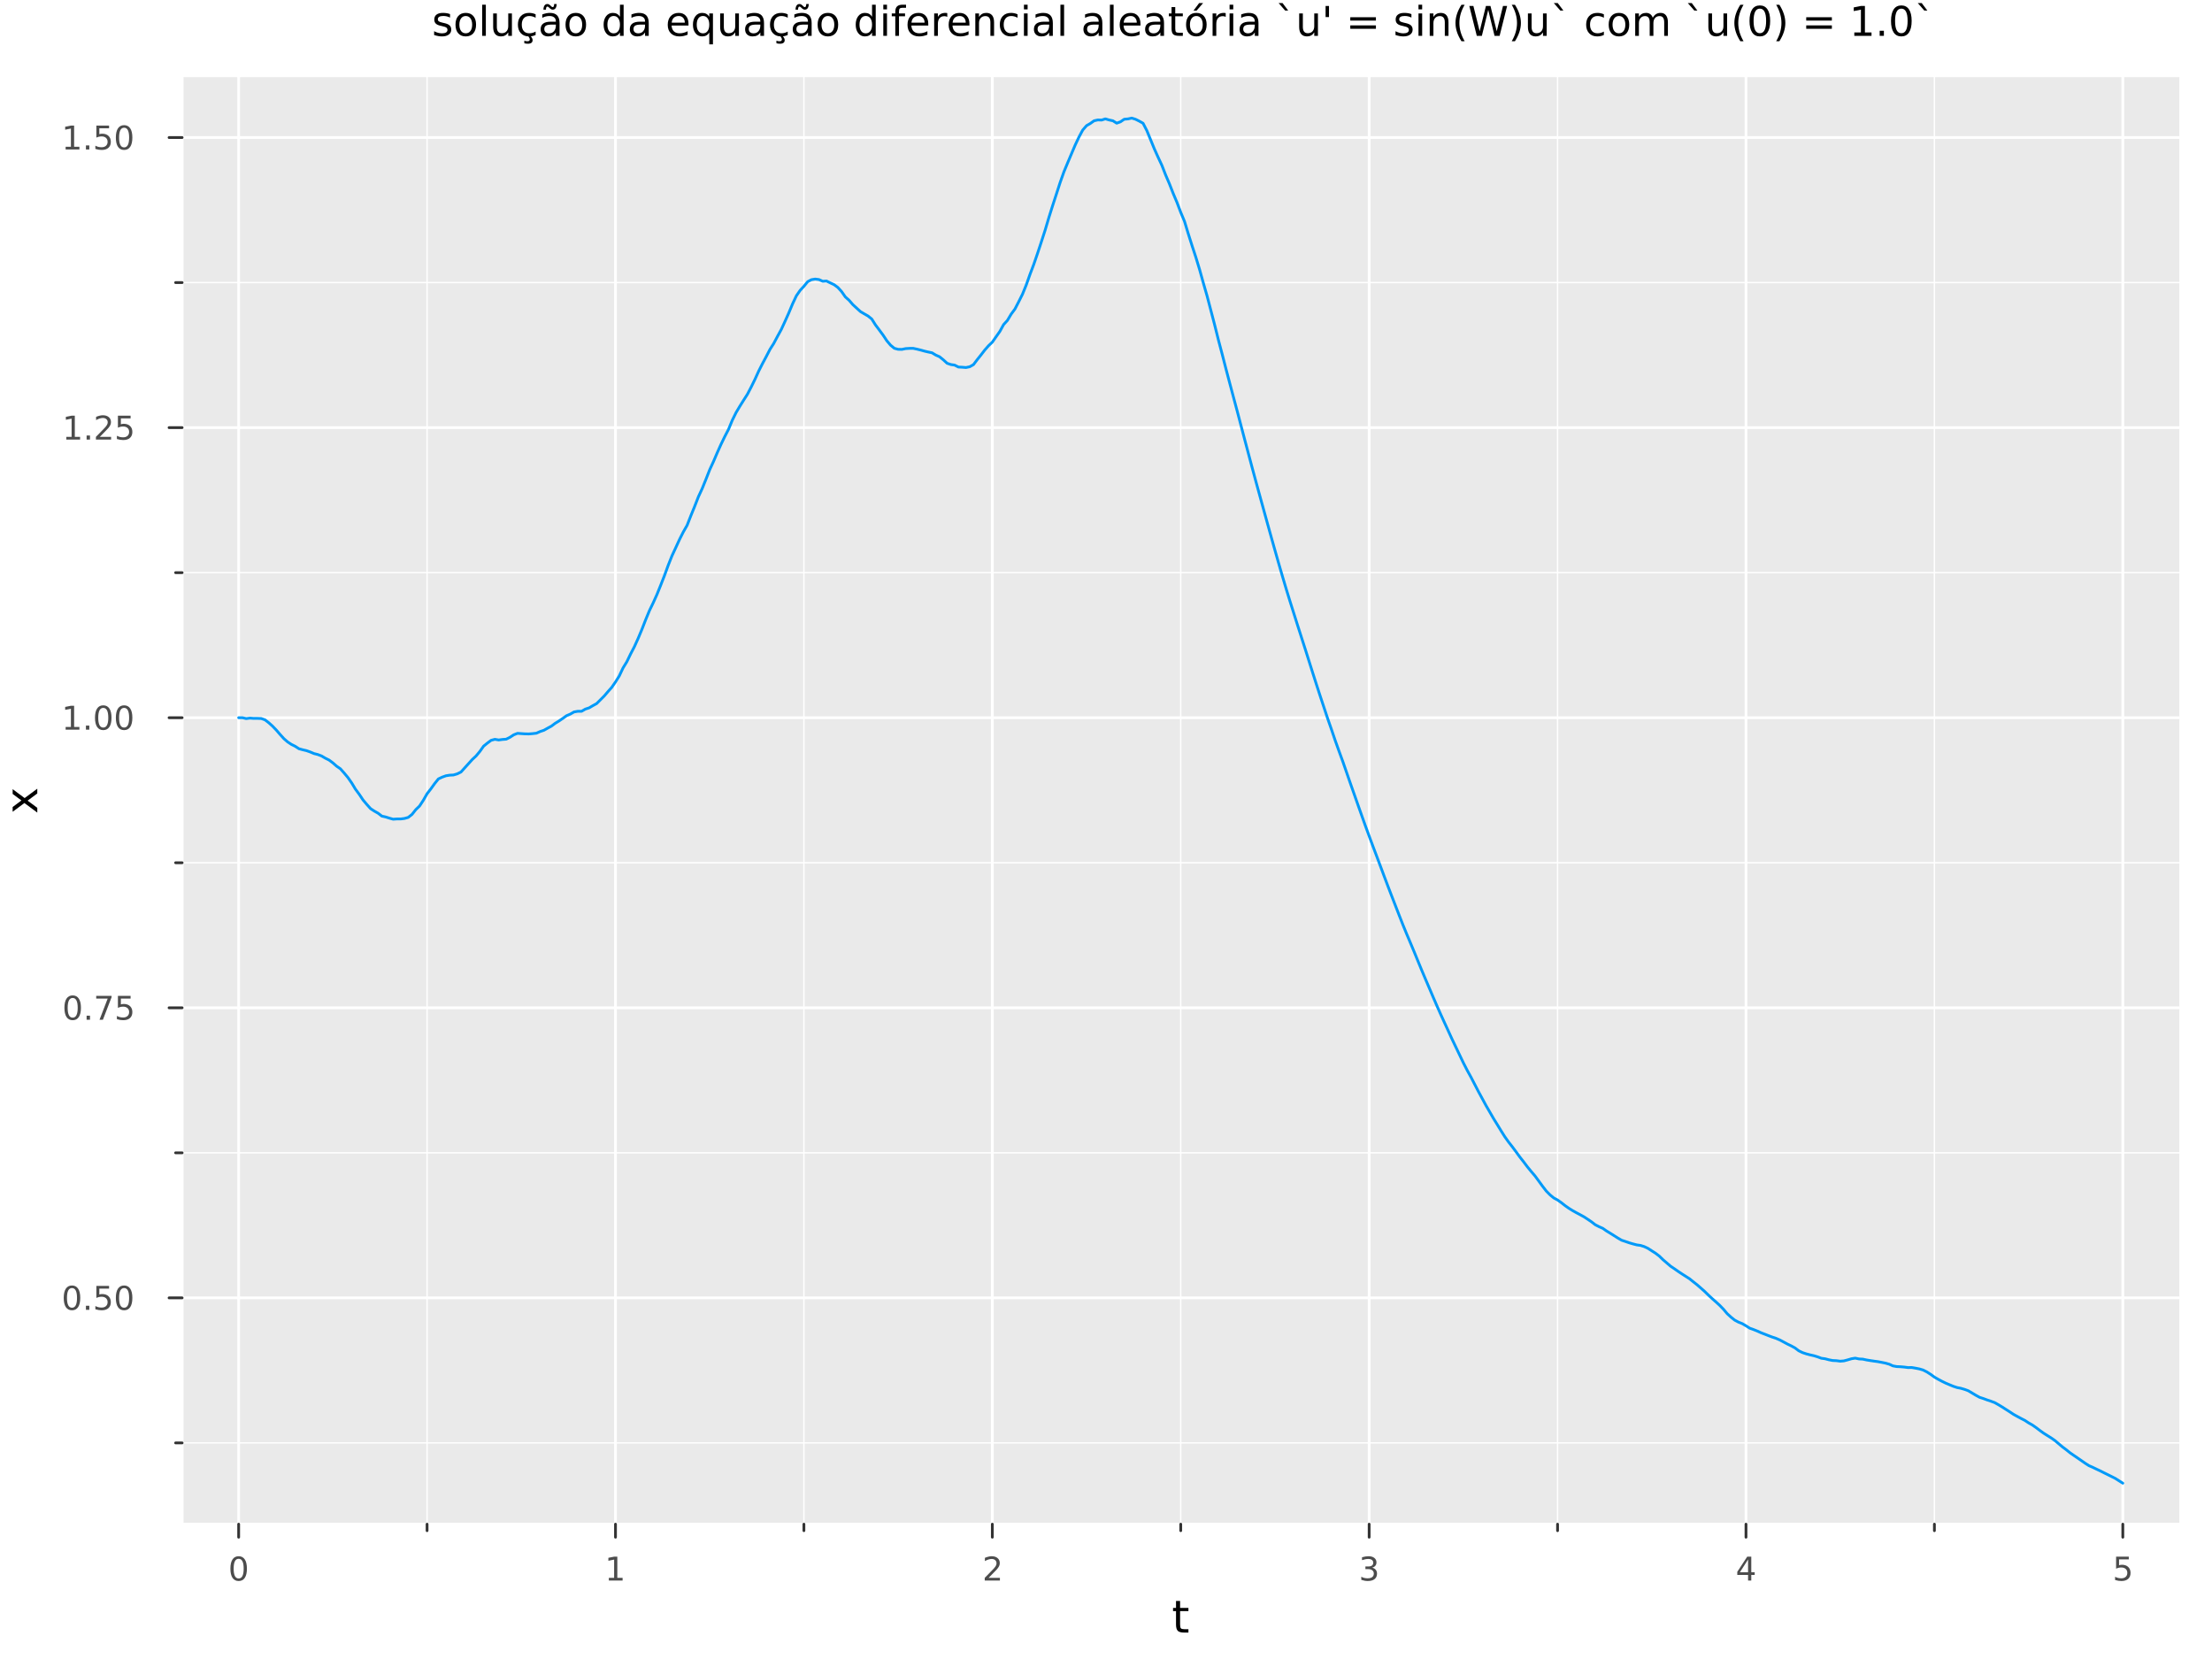 <?xml version="1.0" encoding="utf-8"?>
<svg xmlns="http://www.w3.org/2000/svg" xmlns:xlink="http://www.w3.org/1999/xlink" width="800" height="600" viewBox="0 0 3200 2400">
<rect x="0" y="0" width="3200" height="2400" fill="#808080" stroke="none"/>
<defs>
  <clipPath id="clip670">
    <rect x="0" y="0" width="3200" height="2400"/>
  </clipPath>
</defs>
<path clip-path="url(#clip670)" d="M0 2400 L3200 2400 L3200 0 L0 0  Z" fill="#ffffff" fill-rule="evenodd" fill-opacity="1"/>
<defs>
  <clipPath id="clip671">
    <rect x="640" y="0" width="2241" height="2241"/>
  </clipPath>
</defs>
<path clip-path="url(#clip670)" d="M263.482 2204.92 L3152.76 2204.92 L3152.76 111.592 L263.482 111.592  Z" fill="#eaeaea" fill-rule="evenodd" fill-opacity="1"/>
<defs>
  <clipPath id="clip672">
    <rect x="263" y="111" width="2890" height="2094"/>
  </clipPath>
</defs>
<polyline clip-path="url(#clip672)" style="stroke:#ffffff; stroke-linecap:round; stroke-linejoin:round; stroke-width:4; stroke-opacity:1; fill:none" points="345.254,2204.92 345.254,111.592 "/>
<polyline clip-path="url(#clip672)" style="stroke:#ffffff; stroke-linecap:round; stroke-linejoin:round; stroke-width:4; stroke-opacity:1; fill:none" points="890.4,2204.92 890.4,111.592 "/>
<polyline clip-path="url(#clip672)" style="stroke:#ffffff; stroke-linecap:round; stroke-linejoin:round; stroke-width:4; stroke-opacity:1; fill:none" points="1435.55,2204.92 1435.55,111.592 "/>
<polyline clip-path="url(#clip672)" style="stroke:#ffffff; stroke-linecap:round; stroke-linejoin:round; stroke-width:4; stroke-opacity:1; fill:none" points="1980.69,2204.92 1980.69,111.592 "/>
<polyline clip-path="url(#clip672)" style="stroke:#ffffff; stroke-linecap:round; stroke-linejoin:round; stroke-width:4; stroke-opacity:1; fill:none" points="2525.84,2204.92 2525.84,111.592 "/>
<polyline clip-path="url(#clip672)" style="stroke:#ffffff; stroke-linecap:round; stroke-linejoin:round; stroke-width:4; stroke-opacity:1; fill:none" points="3070.98,2204.92 3070.98,111.592 "/>
<polyline clip-path="url(#clip672)" style="stroke:#ffffff; stroke-linecap:round; stroke-linejoin:round; stroke-width:2; stroke-opacity:1; fill:none" points="617.827,2204.92 617.827,111.592 "/>
<polyline clip-path="url(#clip672)" style="stroke:#ffffff; stroke-linecap:round; stroke-linejoin:round; stroke-width:2; stroke-opacity:1; fill:none" points="1162.97,2204.92 1162.97,111.592 "/>
<polyline clip-path="url(#clip672)" style="stroke:#ffffff; stroke-linecap:round; stroke-linejoin:round; stroke-width:2; stroke-opacity:1; fill:none" points="1708.12,2204.92 1708.12,111.592 "/>
<polyline clip-path="url(#clip672)" style="stroke:#ffffff; stroke-linecap:round; stroke-linejoin:round; stroke-width:2; stroke-opacity:1; fill:none" points="2253.26,2204.92 2253.26,111.592 "/>
<polyline clip-path="url(#clip672)" style="stroke:#ffffff; stroke-linecap:round; stroke-linejoin:round; stroke-width:2; stroke-opacity:1; fill:none" points="2798.41,2204.92 2798.41,111.592 "/>
<polyline clip-path="url(#clip670)" style="stroke:#ffffff; stroke-linecap:round; stroke-linejoin:round; stroke-width:4; stroke-opacity:1; fill:none" points="263.482,2204.92 3152.76,2204.92 "/>
<polyline clip-path="url(#clip670)" style="stroke:#333333; stroke-linecap:round; stroke-linejoin:round; stroke-width:4; stroke-opacity:1; fill:none" points="345.254,2204.92 345.254,2223.82 "/>
<polyline clip-path="url(#clip670)" style="stroke:#333333; stroke-linecap:round; stroke-linejoin:round; stroke-width:4; stroke-opacity:1; fill:none" points="890.4,2204.92 890.4,2223.82 "/>
<polyline clip-path="url(#clip670)" style="stroke:#333333; stroke-linecap:round; stroke-linejoin:round; stroke-width:4; stroke-opacity:1; fill:none" points="1435.55,2204.92 1435.55,2223.82 "/>
<polyline clip-path="url(#clip670)" style="stroke:#333333; stroke-linecap:round; stroke-linejoin:round; stroke-width:4; stroke-opacity:1; fill:none" points="1980.69,2204.92 1980.69,2223.82 "/>
<polyline clip-path="url(#clip670)" style="stroke:#333333; stroke-linecap:round; stroke-linejoin:round; stroke-width:4; stroke-opacity:1; fill:none" points="2525.84,2204.92 2525.84,2223.82 "/>
<polyline clip-path="url(#clip670)" style="stroke:#333333; stroke-linecap:round; stroke-linejoin:round; stroke-width:4; stroke-opacity:1; fill:none" points="3070.98,2204.92 3070.98,2223.82 "/>
<polyline clip-path="url(#clip670)" style="stroke:#333333; stroke-linecap:round; stroke-linejoin:round; stroke-width:4; stroke-opacity:1; fill:none" points="617.827,2204.92 617.827,2214.37 "/>
<polyline clip-path="url(#clip670)" style="stroke:#333333; stroke-linecap:round; stroke-linejoin:round; stroke-width:4; stroke-opacity:1; fill:none" points="1162.97,2204.92 1162.97,2214.37 "/>
<polyline clip-path="url(#clip670)" style="stroke:#333333; stroke-linecap:round; stroke-linejoin:round; stroke-width:4; stroke-opacity:1; fill:none" points="1708.12,2204.92 1708.12,2214.37 "/>
<polyline clip-path="url(#clip670)" style="stroke:#333333; stroke-linecap:round; stroke-linejoin:round; stroke-width:4; stroke-opacity:1; fill:none" points="2253.26,2204.92 2253.26,2214.37 "/>
<polyline clip-path="url(#clip670)" style="stroke:#333333; stroke-linecap:round; stroke-linejoin:round; stroke-width:4; stroke-opacity:1; fill:none" points="2798.41,2204.92 2798.41,2214.37 "/>
<path clip-path="url(#clip670)" d="M345.254 2255.04 Q341.643 2255.04 339.814 2258.6 Q338.009 2262.14 338.009 2269.27 Q338.009 2276.38 339.814 2279.95 Q341.643 2283.49 345.254 2283.49 Q348.888 2283.49 350.694 2279.95 Q352.522 2276.38 352.522 2269.27 Q352.522 2262.14 350.694 2258.6 Q348.888 2255.04 345.254 2255.04 M345.254 2251.33 Q351.064 2251.33 354.12 2255.94 Q357.198 2260.52 357.198 2269.27 Q357.198 2278 354.12 2282.61 Q351.064 2287.19 345.254 2287.19 Q339.444 2287.19 336.365 2282.61 Q333.31 2278 333.31 2269.27 Q333.31 2260.52 336.365 2255.94 Q339.444 2251.33 345.254 2251.33 Z" fill="#4c4c4c" fill-rule="nonzero" fill-opacity="1" /><path clip-path="url(#clip670)" d="M880.782 2282.58 L888.421 2282.58 L888.421 2256.22 L880.111 2257.89 L880.111 2253.63 L888.374 2251.96 L893.05 2251.96 L893.05 2282.58 L900.689 2282.58 L900.689 2286.52 L880.782 2286.52 L880.782 2282.58 Z" fill="#4c4c4c" fill-rule="nonzero" fill-opacity="1" /><path clip-path="url(#clip670)" d="M1430.2 2282.58 L1446.52 2282.58 L1446.52 2286.52 L1424.57 2286.52 L1424.57 2282.58 Q1427.24 2279.83 1431.82 2275.2 Q1436.43 2270.55 1437.61 2269.21 Q1439.85 2266.68 1440.73 2264.95 Q1441.63 2263.19 1441.63 2261.5 Q1441.63 2258.74 1439.69 2257.01 Q1437.77 2255.27 1434.67 2255.27 Q1432.47 2255.27 1430.01 2256.03 Q1427.58 2256.8 1424.81 2258.35 L1424.81 2253.63 Q1427.63 2252.49 1430.08 2251.91 Q1432.54 2251.33 1434.57 2251.33 Q1439.94 2251.33 1443.14 2254.02 Q1446.33 2256.71 1446.33 2261.2 Q1446.33 2263.33 1445.52 2265.25 Q1444.74 2267.14 1442.63 2269.74 Q1442.05 2270.41 1438.95 2273.63 Q1435.85 2276.82 1430.2 2282.58 Z" fill="#4c4c4c" fill-rule="nonzero" fill-opacity="1" /><path clip-path="url(#clip670)" d="M1984.94 2267.89 Q1988.3 2268.6 1990.17 2270.87 Q1992.07 2273.14 1992.07 2276.47 Q1992.07 2281.59 1988.55 2284.39 Q1985.03 2287.19 1978.55 2287.19 Q1976.37 2287.19 1974.06 2286.75 Q1971.77 2286.33 1969.31 2285.48 L1969.31 2280.96 Q1971.26 2282.1 1973.57 2282.68 Q1975.89 2283.26 1978.41 2283.26 Q1982.81 2283.26 1985.1 2281.52 Q1987.42 2279.78 1987.42 2276.47 Q1987.42 2273.42 1985.26 2271.71 Q1983.13 2269.97 1979.31 2269.97 L1975.29 2269.97 L1975.29 2266.13 L1979.5 2266.13 Q1982.95 2266.13 1984.78 2264.76 Q1986.61 2263.37 1986.61 2260.78 Q1986.61 2258.12 1984.71 2256.71 Q1982.83 2255.27 1979.31 2255.27 Q1977.39 2255.27 1975.19 2255.69 Q1973 2256.1 1970.36 2256.98 L1970.36 2252.82 Q1973.02 2252.08 1975.33 2251.71 Q1977.67 2251.33 1979.73 2251.33 Q1985.06 2251.33 1988.16 2253.77 Q1991.26 2256.17 1991.26 2260.29 Q1991.26 2263.16 1989.62 2265.15 Q1987.97 2267.12 1984.94 2267.89 Z" fill="#4c4c4c" fill-rule="nonzero" fill-opacity="1" /><path clip-path="url(#clip670)" d="M2528.85 2256.03 L2517.04 2274.48 L2528.85 2274.48 L2528.85 2256.03 M2527.62 2251.96 L2533.5 2251.96 L2533.5 2274.48 L2538.43 2274.48 L2538.43 2278.37 L2533.5 2278.37 L2533.5 2286.52 L2528.85 2286.52 L2528.85 2278.37 L2513.25 2278.37 L2513.25 2273.86 L2527.62 2251.96 Z" fill="#4c4c4c" fill-rule="nonzero" fill-opacity="1" /><path clip-path="url(#clip670)" d="M3061.26 2251.96 L3079.62 2251.96 L3079.62 2255.9 L3065.54 2255.9 L3065.54 2264.37 Q3066.56 2264.02 3067.58 2263.86 Q3068.6 2263.67 3069.62 2263.67 Q3075.41 2263.67 3078.78 2266.84 Q3082.16 2270.02 3082.16 2275.43 Q3082.16 2281.01 3078.69 2284.11 Q3075.22 2287.19 3068.9 2287.19 Q3066.72 2287.19 3064.46 2286.82 Q3062.21 2286.45 3059.8 2285.71 L3059.8 2281.01 Q3061.89 2282.14 3064.11 2282.7 Q3066.33 2283.26 3068.81 2283.26 Q3072.81 2283.26 3075.15 2281.15 Q3077.49 2279.04 3077.49 2275.43 Q3077.49 2271.82 3075.15 2269.71 Q3072.81 2267.61 3068.81 2267.61 Q3066.93 2267.61 3065.06 2268.02 Q3063.21 2268.44 3061.26 2269.32 L3061.26 2251.96 Z" fill="#4c4c4c" fill-rule="nonzero" fill-opacity="1" /><path clip-path="url(#clip670)" d="M1707.18 2316.01 L1707.18 2326.14 L1719.24 2326.14 L1719.24 2330.69 L1707.18 2330.69 L1707.18 2350.04 Q1707.18 2354.4 1708.36 2355.64 Q1709.57 2356.88 1713.23 2356.88 L1719.24 2356.88 L1719.24 2361.78 L1713.23 2361.78 Q1706.45 2361.78 1703.87 2359.27 Q1701.29 2356.72 1701.29 2350.04 L1701.29 2330.69 L1696.99 2330.69 L1696.99 2326.14 L1701.29 2326.14 L1701.29 2316.01 L1707.18 2316.01 Z" fill="#000000" fill-rule="nonzero" fill-opacity="1" /><polyline clip-path="url(#clip672)" style="stroke:#ffffff; stroke-linecap:round; stroke-linejoin:round; stroke-width:4; stroke-opacity:1; fill:none" points="263.482,1877.58 3152.76,1877.58 "/>
<polyline clip-path="url(#clip672)" style="stroke:#ffffff; stroke-linecap:round; stroke-linejoin:round; stroke-width:4; stroke-opacity:1; fill:none" points="263.482,1457.93 3152.76,1457.93 "/>
<polyline clip-path="url(#clip672)" style="stroke:#ffffff; stroke-linecap:round; stroke-linejoin:round; stroke-width:4; stroke-opacity:1; fill:none" points="263.482,1038.28 3152.76,1038.28 "/>
<polyline clip-path="url(#clip672)" style="stroke:#ffffff; stroke-linecap:round; stroke-linejoin:round; stroke-width:4; stroke-opacity:1; fill:none" points="263.482,618.628 3152.76,618.628 "/>
<polyline clip-path="url(#clip672)" style="stroke:#ffffff; stroke-linecap:round; stroke-linejoin:round; stroke-width:4; stroke-opacity:1; fill:none" points="263.482,198.979 3152.76,198.979 "/>
<polyline clip-path="url(#clip672)" style="stroke:#ffffff; stroke-linecap:round; stroke-linejoin:round; stroke-width:2; stroke-opacity:1; fill:none" points="263.482,2087.4 3152.76,2087.4 "/>
<polyline clip-path="url(#clip672)" style="stroke:#ffffff; stroke-linecap:round; stroke-linejoin:round; stroke-width:2; stroke-opacity:1; fill:none" points="263.482,1667.75 3152.76,1667.75 "/>
<polyline clip-path="url(#clip672)" style="stroke:#ffffff; stroke-linecap:round; stroke-linejoin:round; stroke-width:2; stroke-opacity:1; fill:none" points="263.482,1248.1 3152.76,1248.1 "/>
<polyline clip-path="url(#clip672)" style="stroke:#ffffff; stroke-linecap:round; stroke-linejoin:round; stroke-width:2; stroke-opacity:1; fill:none" points="263.482,828.452 3152.76,828.452 "/>
<polyline clip-path="url(#clip672)" style="stroke:#ffffff; stroke-linecap:round; stroke-linejoin:round; stroke-width:2; stroke-opacity:1; fill:none" points="263.482,408.803 3152.76,408.803 "/>
<polyline clip-path="url(#clip670)" style="stroke:#ffffff; stroke-linecap:round; stroke-linejoin:round; stroke-width:4; stroke-opacity:1; fill:none" points="263.482,2204.92 263.482,111.592 "/>
<polyline clip-path="url(#clip670)" style="stroke:#333333; stroke-linecap:round; stroke-linejoin:round; stroke-width:4; stroke-opacity:1; fill:none" points="263.482,1877.58 244.584,1877.58 "/>
<polyline clip-path="url(#clip670)" style="stroke:#333333; stroke-linecap:round; stroke-linejoin:round; stroke-width:4; stroke-opacity:1; fill:none" points="263.482,1457.93 244.584,1457.93 "/>
<polyline clip-path="url(#clip670)" style="stroke:#333333; stroke-linecap:round; stroke-linejoin:round; stroke-width:4; stroke-opacity:1; fill:none" points="263.482,1038.28 244.584,1038.28 "/>
<polyline clip-path="url(#clip670)" style="stroke:#333333; stroke-linecap:round; stroke-linejoin:round; stroke-width:4; stroke-opacity:1; fill:none" points="263.482,618.628 244.584,618.628 "/>
<polyline clip-path="url(#clip670)" style="stroke:#333333; stroke-linecap:round; stroke-linejoin:round; stroke-width:4; stroke-opacity:1; fill:none" points="263.482,198.979 244.584,198.979 "/>
<polyline clip-path="url(#clip670)" style="stroke:#333333; stroke-linecap:round; stroke-linejoin:round; stroke-width:4; stroke-opacity:1; fill:none" points="263.482,2087.4 254.033,2087.4 "/>
<polyline clip-path="url(#clip670)" style="stroke:#333333; stroke-linecap:round; stroke-linejoin:round; stroke-width:4; stroke-opacity:1; fill:none" points="263.482,1667.75 254.033,1667.75 "/>
<polyline clip-path="url(#clip670)" style="stroke:#333333; stroke-linecap:round; stroke-linejoin:round; stroke-width:4; stroke-opacity:1; fill:none" points="263.482,1248.1 254.033,1248.1 "/>
<polyline clip-path="url(#clip670)" style="stroke:#333333; stroke-linecap:round; stroke-linejoin:round; stroke-width:4; stroke-opacity:1; fill:none" points="263.482,828.452 254.033,828.452 "/>
<polyline clip-path="url(#clip670)" style="stroke:#333333; stroke-linecap:round; stroke-linejoin:round; stroke-width:4; stroke-opacity:1; fill:none" points="263.482,408.803 254.033,408.803 "/>
<path clip-path="url(#clip670)" d="M104.145 1863.37 Q100.533 1863.37 98.705 1866.94 Q96.899 1870.48 96.899 1877.61 Q96.899 1884.72 98.705 1888.28 Q100.533 1891.82 104.145 1891.82 Q107.779 1891.82 109.584 1888.28 Q111.413 1884.72 111.413 1877.61 Q111.413 1870.48 109.584 1866.94 Q107.779 1863.37 104.145 1863.37 M104.145 1859.67 Q109.955 1859.67 113.01 1864.28 Q116.089 1868.86 116.089 1877.61 Q116.089 1886.34 113.01 1890.94 Q109.955 1895.53 104.145 1895.53 Q98.334 1895.53 95.256 1890.94 Q92.2 1886.34 92.2 1877.61 Q92.2 1868.86 95.256 1864.28 Q98.334 1859.67 104.145 1859.67 Z" fill="#4c4c4c" fill-rule="nonzero" fill-opacity="1" /><path clip-path="url(#clip670)" d="M124.306 1888.98 L129.191 1888.98 L129.191 1894.86 L124.306 1894.86 L124.306 1888.98 Z" fill="#4c4c4c" fill-rule="nonzero" fill-opacity="1" /><path clip-path="url(#clip670)" d="M139.422 1860.3 L157.779 1860.3 L157.779 1864.23 L143.705 1864.23 L143.705 1872.7 Q144.723 1872.36 145.742 1872.19 Q146.76 1872.01 147.779 1872.01 Q153.566 1872.01 156.945 1875.18 Q160.325 1878.35 160.325 1883.77 Q160.325 1889.35 156.853 1892.45 Q153.38 1895.53 147.061 1895.53 Q144.885 1895.53 142.617 1895.16 Q140.371 1894.79 137.964 1894.05 L137.964 1889.35 Q140.047 1890.48 142.269 1891.04 Q144.492 1891.59 146.968 1891.59 Q150.973 1891.59 153.311 1889.49 Q155.649 1887.38 155.649 1883.77 Q155.649 1880.16 153.311 1878.05 Q150.973 1875.94 146.968 1875.94 Q145.093 1875.94 143.218 1876.36 Q141.367 1876.78 139.422 1877.66 L139.422 1860.3 Z" fill="#4c4c4c" fill-rule="nonzero" fill-opacity="1" /><path clip-path="url(#clip670)" d="M179.538 1863.37 Q175.927 1863.37 174.098 1866.94 Q172.292 1870.48 172.292 1877.61 Q172.292 1884.72 174.098 1888.28 Q175.927 1891.82 179.538 1891.82 Q183.172 1891.82 184.977 1888.28 Q186.806 1884.72 186.806 1877.61 Q186.806 1870.48 184.977 1866.94 Q183.172 1863.37 179.538 1863.37 M179.538 1859.67 Q185.348 1859.67 188.403 1864.28 Q191.482 1868.86 191.482 1877.61 Q191.482 1886.34 188.403 1890.94 Q185.348 1895.53 179.538 1895.53 Q173.727 1895.53 170.649 1890.94 Q167.593 1886.34 167.593 1877.61 Q167.593 1868.86 170.649 1864.28 Q173.727 1859.67 179.538 1859.67 Z" fill="#4c4c4c" fill-rule="nonzero" fill-opacity="1" /><path clip-path="url(#clip670)" d="M105.14 1443.72 Q101.529 1443.72 99.7 1447.29 Q97.895 1450.83 97.895 1457.96 Q97.895 1465.07 99.7 1468.63 Q101.529 1472.17 105.14 1472.17 Q108.774 1472.17 110.58 1468.63 Q112.408 1465.07 112.408 1457.96 Q112.408 1450.83 110.58 1447.29 Q108.774 1443.72 105.14 1443.72 M105.14 1440.02 Q110.95 1440.02 114.006 1444.63 Q117.084 1449.21 117.084 1457.96 Q117.084 1466.69 114.006 1471.29 Q110.95 1475.88 105.14 1475.88 Q99.33 1475.88 96.251 1471.29 Q93.195 1466.69 93.195 1457.96 Q93.195 1449.21 96.251 1444.63 Q99.33 1440.02 105.14 1440.02 Z" fill="#4c4c4c" fill-rule="nonzero" fill-opacity="1" /><path clip-path="url(#clip670)" d="M125.302 1469.33 L130.186 1469.33 L130.186 1475.21 L125.302 1475.21 L125.302 1469.33 Z" fill="#4c4c4c" fill-rule="nonzero" fill-opacity="1" /><path clip-path="url(#clip670)" d="M139.191 1440.65 L161.413 1440.65 L161.413 1442.64 L148.867 1475.21 L143.982 1475.21 L155.788 1444.58 L139.191 1444.58 L139.191 1440.65 Z" fill="#4c4c4c" fill-rule="nonzero" fill-opacity="1" /><path clip-path="url(#clip670)" d="M170.579 1440.65 L188.936 1440.65 L188.936 1444.58 L174.862 1444.58 L174.862 1453.05 Q175.88 1452.71 176.899 1452.54 Q177.917 1452.36 178.936 1452.36 Q184.723 1452.36 188.102 1455.53 Q191.482 1458.7 191.482 1464.12 Q191.482 1469.7 188.01 1472.8 Q184.538 1475.88 178.218 1475.88 Q176.042 1475.88 173.774 1475.51 Q171.528 1475.14 169.121 1474.4 L169.121 1469.7 Q171.204 1470.83 173.427 1471.39 Q175.649 1471.94 178.126 1471.94 Q182.13 1471.94 184.468 1469.84 Q186.806 1467.73 186.806 1464.12 Q186.806 1460.51 184.468 1458.4 Q182.13 1456.29 178.126 1456.29 Q176.251 1456.29 174.376 1456.71 Q172.524 1457.13 170.579 1458.01 L170.579 1440.65 Z" fill="#4c4c4c" fill-rule="nonzero" fill-opacity="1" /><path clip-path="url(#clip670)" d="M94.955 1051.62 L102.594 1051.62 L102.594 1025.26 L94.284 1026.92 L94.284 1022.66 L102.547 1021 L107.223 1021 L107.223 1051.62 L114.862 1051.62 L114.862 1055.56 L94.955 1055.56 L94.955 1051.62 Z" fill="#4c4c4c" fill-rule="nonzero" fill-opacity="1" /><path clip-path="url(#clip670)" d="M124.306 1049.68 L129.191 1049.68 L129.191 1055.56 L124.306 1055.56 L124.306 1049.68 Z" fill="#4c4c4c" fill-rule="nonzero" fill-opacity="1" /><path clip-path="url(#clip670)" d="M149.376 1024.08 Q145.765 1024.08 143.936 1027.64 Q142.13 1031.18 142.13 1038.31 Q142.13 1045.42 143.936 1048.98 Q145.765 1052.52 149.376 1052.52 Q153.01 1052.52 154.816 1048.98 Q156.644 1045.42 156.644 1038.31 Q156.644 1031.18 154.816 1027.64 Q153.01 1024.08 149.376 1024.08 M149.376 1020.37 Q155.186 1020.37 158.241 1024.98 Q161.32 1029.56 161.32 1038.31 Q161.32 1047.04 158.241 1051.65 Q155.186 1056.23 149.376 1056.23 Q143.566 1056.23 140.487 1051.65 Q137.431 1047.04 137.431 1038.31 Q137.431 1029.56 140.487 1024.98 Q143.566 1020.37 149.376 1020.37 Z" fill="#4c4c4c" fill-rule="nonzero" fill-opacity="1" /><path clip-path="url(#clip670)" d="M179.538 1024.08 Q175.927 1024.08 174.098 1027.64 Q172.292 1031.18 172.292 1038.31 Q172.292 1045.42 174.098 1048.98 Q175.927 1052.52 179.538 1052.52 Q183.172 1052.52 184.977 1048.98 Q186.806 1045.42 186.806 1038.31 Q186.806 1031.18 184.977 1027.64 Q183.172 1024.08 179.538 1024.08 M179.538 1020.37 Q185.348 1020.37 188.403 1024.98 Q191.482 1029.56 191.482 1038.31 Q191.482 1047.04 188.403 1051.65 Q185.348 1056.23 179.538 1056.23 Q173.727 1056.23 170.649 1051.65 Q167.593 1047.04 167.593 1038.31 Q167.593 1029.56 170.649 1024.98 Q173.727 1020.37 179.538 1020.37 Z" fill="#4c4c4c" fill-rule="nonzero" fill-opacity="1" /><path clip-path="url(#clip670)" d="M95.95 631.973 L103.589 631.973 L103.589 605.607 L95.279 607.274 L95.279 603.014 L103.543 601.348 L108.219 601.348 L108.219 631.973 L115.857 631.973 L115.857 635.908 L95.95 635.908 L95.95 631.973 Z" fill="#4c4c4c" fill-rule="nonzero" fill-opacity="1" /><path clip-path="url(#clip670)" d="M125.302 630.028 L130.186 630.028 L130.186 635.908 L125.302 635.908 L125.302 630.028 Z" fill="#4c4c4c" fill-rule="nonzero" fill-opacity="1" /><path clip-path="url(#clip670)" d="M144.399 631.973 L160.718 631.973 L160.718 635.908 L138.774 635.908 L138.774 631.973 Q141.436 629.218 146.019 624.588 Q150.626 619.936 151.806 618.593 Q154.052 616.07 154.931 614.334 Q155.834 612.575 155.834 610.885 Q155.834 608.13 153.89 606.394 Q151.968 604.658 148.867 604.658 Q146.667 604.658 144.214 605.422 Q141.783 606.186 139.005 607.737 L139.005 603.014 Q141.83 601.88 144.283 601.302 Q146.737 600.723 148.774 600.723 Q154.144 600.723 157.339 603.408 Q160.533 606.093 160.533 610.584 Q160.533 612.713 159.723 614.635 Q158.936 616.533 156.829 619.125 Q156.251 619.797 153.149 623.014 Q150.047 626.209 144.399 631.973 Z" fill="#4c4c4c" fill-rule="nonzero" fill-opacity="1" /><path clip-path="url(#clip670)" d="M170.579 601.348 L188.936 601.348 L188.936 605.283 L174.862 605.283 L174.862 613.755 Q175.88 613.408 176.899 613.246 Q177.917 613.061 178.936 613.061 Q184.723 613.061 188.102 616.232 Q191.482 619.403 191.482 624.82 Q191.482 630.399 188.01 633.5 Q184.538 636.579 178.218 636.579 Q176.042 636.579 173.774 636.209 Q171.528 635.838 169.121 635.098 L169.121 630.399 Q171.204 631.533 173.427 632.088 Q175.649 632.644 178.126 632.644 Q182.13 632.644 184.468 630.537 Q186.806 628.431 186.806 624.82 Q186.806 621.209 184.468 619.102 Q182.13 616.996 178.126 616.996 Q176.251 616.996 174.376 617.413 Q172.524 617.829 170.579 618.709 L170.579 601.348 Z" fill="#4c4c4c" fill-rule="nonzero" fill-opacity="1" /><path clip-path="url(#clip670)" d="M94.955 212.323 L102.594 212.323 L102.594 185.958 L94.284 187.625 L94.284 183.365 L102.547 181.699 L107.223 181.699 L107.223 212.323 L114.862 212.323 L114.862 216.259 L94.955 216.259 L94.955 212.323 Z" fill="#4c4c4c" fill-rule="nonzero" fill-opacity="1" /><path clip-path="url(#clip670)" d="M124.306 210.379 L129.191 210.379 L129.191 216.259 L124.306 216.259 L124.306 210.379 Z" fill="#4c4c4c" fill-rule="nonzero" fill-opacity="1" /><path clip-path="url(#clip670)" d="M139.422 181.699 L157.779 181.699 L157.779 185.634 L143.705 185.634 L143.705 194.106 Q144.723 193.759 145.742 193.597 Q146.76 193.412 147.779 193.412 Q153.566 193.412 156.945 196.583 Q160.325 199.754 160.325 205.171 Q160.325 210.749 156.853 213.851 Q153.38 216.93 147.061 216.93 Q144.885 216.93 142.617 216.56 Q140.371 216.189 137.964 215.448 L137.964 210.749 Q140.047 211.884 142.269 212.439 Q144.492 212.995 146.968 212.995 Q150.973 212.995 153.311 210.888 Q155.649 208.782 155.649 205.171 Q155.649 201.56 153.311 199.453 Q150.973 197.347 146.968 197.347 Q145.093 197.347 143.218 197.763 Q141.367 198.18 139.422 199.06 L139.422 181.699 Z" fill="#4c4c4c" fill-rule="nonzero" fill-opacity="1" /><path clip-path="url(#clip670)" d="M179.538 184.777 Q175.927 184.777 174.098 188.342 Q172.292 191.884 172.292 199.013 Q172.292 206.12 174.098 209.685 Q175.927 213.226 179.538 213.226 Q183.172 213.226 184.977 209.685 Q186.806 206.12 186.806 199.013 Q186.806 191.884 184.977 188.342 Q183.172 184.777 179.538 184.777 M179.538 181.074 Q185.348 181.074 188.403 185.68 Q191.482 190.263 191.482 199.013 Q191.482 207.74 188.403 212.347 Q185.348 216.93 179.538 216.93 Q173.727 216.93 170.649 212.347 Q167.593 207.74 167.593 199.013 Q167.593 190.263 170.649 185.68 Q173.727 181.074 179.538 181.074 Z" fill="#4c4c4c" fill-rule="nonzero" fill-opacity="1" /><path clip-path="url(#clip670)" d="M18.296 1141.64 L35.643 1154.53 L53.944 1140.97 L53.944 1147.88 L39.94 1158.26 L53.944 1168.63 L53.944 1175.54 L35.293 1161.69 L18.296 1174.36 L18.296 1167.45 L30.996 1158 L18.296 1148.55 L18.296 1141.64 Z" fill="#000000" fill-rule="nonzero" fill-opacity="1" /><path clip-path="url(#clip670)" d="M651.05 20.388 L651.05 25.422 Q648.793 24.265 646.363 23.686 Q643.932 23.108 641.328 23.108 Q637.364 23.108 635.367 24.323 Q633.4 25.538 633.4 27.969 Q633.4 29.82 634.817 30.891 Q636.235 31.933 640.518 32.888 L642.341 33.293 Q648.012 34.508 650.384 36.736 Q652.786 38.935 652.786 42.899 Q652.786 47.413 649.198 50.046 Q645.639 52.679 639.389 52.679 Q636.785 52.679 633.949 52.158 Q631.143 51.666 628.018 50.654 L628.018 45.156 Q630.969 46.69 633.834 47.471 Q636.698 48.223 639.505 48.223 Q643.266 48.223 645.292 46.95 Q647.317 45.648 647.317 43.304 Q647.317 41.134 645.842 39.977 Q644.395 38.819 639.447 37.749 L637.595 37.315 Q632.647 36.273 630.448 34.132 Q628.249 31.962 628.249 28.2 Q628.249 23.628 631.49 21.14 Q634.731 18.651 640.691 18.651 Q643.643 18.651 646.247 19.085 Q648.851 19.52 651.05 20.388 Z" fill="#000000" fill-rule="nonzero" fill-opacity="1" /><path clip-path="url(#clip670)" d="M673.822 23.165 Q669.539 23.165 667.051 26.522 Q664.563 29.849 664.563 35.665 Q664.563 41.481 667.022 44.838 Q669.511 48.165 673.822 48.165 Q678.075 48.165 680.564 44.809 Q683.052 41.452 683.052 35.665 Q683.052 29.907 680.564 26.551 Q678.075 23.165 673.822 23.165 M673.822 18.651 Q680.766 18.651 684.73 23.165 Q688.694 27.679 688.694 35.665 Q688.694 43.623 684.73 48.165 Q680.766 52.679 673.822 52.679 Q666.849 52.679 662.884 48.165 Q658.949 43.623 658.949 35.665 Q658.949 27.679 662.884 23.165 Q666.849 18.651 673.822 18.651 Z" fill="#000000" fill-rule="nonzero" fill-opacity="1" /><path clip-path="url(#clip670)" d="M697.52 6.817 L702.844 6.817 L702.844 51.84 L697.52 51.84 L697.52 6.817 Z" fill="#000000" fill-rule="nonzero" fill-opacity="1" /><path clip-path="url(#clip670)" d="M713.434 39.051 L713.434 19.433 L718.758 19.433 L718.758 38.848 Q718.758 43.449 720.552 45.764 Q722.346 48.05 725.934 48.05 Q730.245 48.05 732.734 45.301 Q735.251 42.552 735.251 37.806 L735.251 19.433 L740.575 19.433 L740.575 51.84 L735.251 51.84 L735.251 46.863 Q733.312 49.815 730.737 51.261 Q728.191 52.679 724.805 52.679 Q719.221 52.679 716.327 49.207 Q713.434 45.735 713.434 39.051 M726.831 18.651 L726.831 18.651 Z" fill="#000000" fill-rule="nonzero" fill-opacity="1" /><path clip-path="url(#clip670)" d="M774.863 20.677 L774.863 25.654 Q772.606 24.41 770.32 23.802 Q768.063 23.165 765.748 23.165 Q760.569 23.165 757.705 26.464 Q754.84 29.734 754.84 35.665 Q754.84 41.597 757.705 44.896 Q760.569 48.165 765.748 48.165 Q768.063 48.165 770.32 47.558 Q772.606 46.921 774.863 45.677 L774.863 50.596 Q772.635 51.638 770.233 52.158 Q767.861 52.679 765.17 52.679 Q757.849 52.679 753.538 48.078 Q749.227 43.478 749.227 35.665 Q749.227 27.737 753.567 23.194 Q757.936 18.651 765.517 18.651 Q767.976 18.651 770.32 19.172 Q772.664 19.664 774.863 20.677 M767.34 51.84 Q768.931 53.634 769.713 55.139 Q770.494 56.672 770.494 58.061 Q770.494 60.636 768.758 61.938 Q767.022 63.269 763.607 63.269 Q762.276 63.269 761.003 63.096 Q759.759 62.922 758.515 62.575 L758.515 58.784 Q759.498 59.276 760.569 59.479 Q761.64 59.71 763 59.71 Q764.707 59.71 765.575 59.016 Q766.443 58.321 766.443 56.99 Q766.443 56.122 765.806 54.849 Q765.199 53.605 763.897 51.84 L767.34 51.84 Z" fill="#000000" fill-rule="nonzero" fill-opacity="1" /><path clip-path="url(#clip670)" d="M798.85 35.55 Q792.398 35.55 789.909 37.025 Q787.421 38.501 787.421 42.06 Q787.421 44.896 789.273 46.574 Q791.153 48.223 794.365 48.223 Q798.792 48.223 801.454 45.098 Q804.145 41.944 804.145 36.736 L804.145 35.55 L798.85 35.55 M809.469 33.35 L809.469 51.84 L804.145 51.84 L804.145 46.921 Q802.322 49.872 799.602 51.29 Q796.883 52.679 792.947 52.679 Q787.971 52.679 785.019 49.901 Q782.097 47.095 782.097 42.407 Q782.097 36.938 785.743 34.161 Q789.417 31.383 796.68 31.383 L804.145 31.383 L804.145 30.862 Q804.145 27.187 801.715 25.191 Q799.313 23.165 794.944 23.165 Q792.166 23.165 789.533 23.831 Q786.9 24.496 784.469 25.827 L784.469 20.909 Q787.392 19.78 790.141 19.23 Q792.889 18.651 795.494 18.651 Q802.525 18.651 805.997 22.297 Q809.469 25.943 809.469 33.35 M795.609 12.199 L793.96 10.608 Q793.324 10.029 792.832 9.768 Q792.369 9.479 791.993 9.479 Q790.893 9.479 790.372 10.55 Q789.851 11.591 789.793 13.964 L786.177 13.964 Q786.234 10.058 787.71 7.946 Q789.186 5.804 791.819 5.804 Q792.918 5.804 793.844 6.209 Q794.77 6.615 795.841 7.569 L797.49 9.161 Q798.127 9.74 798.59 10.029 Q799.082 10.289 799.458 10.289 Q800.557 10.289 801.078 9.248 Q801.599 8.177 801.657 5.804 L805.274 5.804 Q805.216 9.711 803.74 11.852 Q802.264 13.964 799.631 13.964 Q798.532 13.964 797.606 13.559 Q796.68 13.154 795.609 12.199 Z" fill="#000000" fill-rule="nonzero" fill-opacity="1" /><path clip-path="url(#clip670)" d="M832.993 23.165 Q828.711 23.165 826.223 26.522 Q823.734 29.849 823.734 35.665 Q823.734 41.481 826.194 44.838 Q828.682 48.165 832.993 48.165 Q837.247 48.165 839.735 44.809 Q842.224 41.452 842.224 35.665 Q842.224 29.907 839.735 26.551 Q837.247 23.165 832.993 23.165 M832.993 18.651 Q839.938 18.651 843.902 23.165 Q847.866 27.679 847.866 35.665 Q847.866 43.623 843.902 48.165 Q839.938 52.679 832.993 52.679 Q826.02 52.679 822.056 48.165 Q818.121 43.623 818.121 35.665 Q818.121 27.679 822.056 23.165 Q826.02 18.651 832.993 18.651 Z" fill="#000000" fill-rule="nonzero" fill-opacity="1" /><path clip-path="url(#clip670)" d="M896.853 24.352 L896.853 6.817 L902.177 6.817 L902.177 51.84 L896.853 51.84 L896.853 46.979 Q895.175 49.872 892.6 51.29 Q890.053 52.679 886.465 52.679 Q880.592 52.679 876.888 47.992 Q873.213 43.304 873.213 35.665 Q873.213 28.026 876.888 23.339 Q880.592 18.651 886.465 18.651 Q890.053 18.651 892.6 20.069 Q895.175 21.458 896.853 24.352 M878.711 35.665 Q878.711 41.539 881.112 44.896 Q883.543 48.223 887.767 48.223 Q891.992 48.223 894.423 44.896 Q896.853 41.539 896.853 35.665 Q896.853 29.791 894.423 26.464 Q891.992 23.108 887.767 23.108 Q883.543 23.108 881.112 26.464 Q878.711 29.791 878.711 35.665 Z" fill="#000000" fill-rule="nonzero" fill-opacity="1" /><path clip-path="url(#clip670)" d="M927.871 35.55 Q921.419 35.55 918.93 37.025 Q916.442 38.501 916.442 42.06 Q916.442 44.896 918.294 46.574 Q920.175 48.223 923.386 48.223 Q927.814 48.223 930.476 45.098 Q933.167 41.944 933.167 36.736 L933.167 35.55 L927.871 35.55 M938.491 33.35 L938.491 51.84 L933.167 51.84 L933.167 46.921 Q931.344 49.872 928.624 51.29 Q925.904 52.679 921.969 52.679 Q916.992 52.679 914.04 49.901 Q911.118 47.095 911.118 42.407 Q911.118 36.938 914.764 34.161 Q918.439 31.383 925.701 31.383 L933.167 31.383 L933.167 30.862 Q933.167 27.187 930.736 25.191 Q928.334 23.165 923.965 23.165 Q921.187 23.165 918.554 23.831 Q915.921 24.496 913.491 25.827 L913.491 20.909 Q916.413 19.78 919.162 19.23 Q921.911 18.651 924.515 18.651 Q931.546 18.651 935.018 22.297 Q938.491 25.943 938.491 33.35 Z" fill="#000000" fill-rule="nonzero" fill-opacity="1" /><path clip-path="url(#clip670)" d="M996.013 34.305 L996.013 36.91 L971.534 36.91 Q971.882 42.407 974.833 45.301 Q977.813 48.165 983.108 48.165 Q986.175 48.165 989.04 47.413 Q991.934 46.661 994.769 45.156 L994.769 50.191 Q991.905 51.406 988.895 52.042 Q985.886 52.679 982.79 52.679 Q975.036 52.679 970.493 48.165 Q965.979 43.651 965.979 35.955 Q965.979 27.997 970.261 23.339 Q974.573 18.651 981.864 18.651 Q988.403 18.651 992.194 22.876 Q996.013 27.072 996.013 34.305 M990.689 32.743 Q990.631 28.374 988.23 25.77 Q985.857 23.165 981.922 23.165 Q977.466 23.165 974.775 25.683 Q972.113 28.2 971.708 32.772 L990.689 32.743 Z" fill="#000000" fill-rule="nonzero" fill-opacity="1" /><path clip-path="url(#clip670)" d="M1007.93 35.665 Q1007.93 41.539 1010.34 44.896 Q1012.77 48.223 1016.99 48.223 Q1021.22 48.223 1023.65 44.896 Q1026.08 41.539 1026.08 35.665 Q1026.08 29.791 1023.65 26.464 Q1021.22 23.108 1016.99 23.108 Q1012.77 23.108 1010.34 26.464 Q1007.93 29.791 1007.93 35.665 M1026.08 46.979 Q1024.4 49.872 1021.82 51.29 Q1019.28 52.679 1015.69 52.679 Q1009.82 52.679 1006.11 47.992 Q1002.44 43.304 1002.44 35.665 Q1002.44 28.026 1006.11 23.339 Q1009.82 18.651 1015.69 18.651 Q1019.28 18.651 1021.82 20.069 Q1024.4 21.458 1026.08 24.352 L1026.08 19.433 L1031.4 19.433 L1031.4 64.166 L1026.08 64.166 L1026.08 46.979 Z" fill="#000000" fill-rule="nonzero" fill-opacity="1" /><path clip-path="url(#clip670)" d="M1041.82 39.051 L1041.82 19.433 L1047.14 19.433 L1047.14 38.848 Q1047.14 43.449 1048.94 45.764 Q1050.73 48.05 1054.32 48.05 Q1058.63 48.05 1061.12 45.301 Q1063.63 42.552 1063.63 37.806 L1063.63 19.433 L1068.96 19.433 L1068.96 51.84 L1063.63 51.84 L1063.63 46.863 Q1061.7 49.815 1059.12 51.261 Q1056.57 52.679 1053.19 52.679 Q1047.6 52.679 1044.71 49.207 Q1041.82 45.735 1041.82 39.051 M1055.21 18.651 L1055.21 18.651 Z" fill="#000000" fill-rule="nonzero" fill-opacity="1" /><path clip-path="url(#clip670)" d="M1094.65 35.55 Q1088.2 35.55 1085.71 37.025 Q1083.22 38.501 1083.22 42.06 Q1083.22 44.896 1085.08 46.574 Q1086.96 48.223 1090.17 48.223 Q1094.6 48.223 1097.26 45.098 Q1099.95 41.944 1099.95 36.736 L1099.95 35.55 L1094.65 35.55 M1105.27 33.35 L1105.27 51.84 L1099.95 51.84 L1099.95 46.921 Q1098.13 49.872 1095.41 51.29 Q1092.69 52.679 1088.75 52.679 Q1083.77 52.679 1080.82 49.901 Q1077.9 47.095 1077.9 42.407 Q1077.9 36.938 1081.55 34.161 Q1085.22 31.383 1092.48 31.383 L1099.95 31.383 L1099.95 30.862 Q1099.95 27.187 1097.52 25.191 Q1095.12 23.165 1090.75 23.165 Q1087.97 23.165 1085.34 23.831 Q1082.7 24.496 1080.27 25.827 L1080.27 20.909 Q1083.19 19.78 1085.94 19.23 Q1088.69 18.651 1091.3 18.651 Q1098.33 18.651 1101.8 22.297 Q1105.27 25.943 1105.27 33.35 Z" fill="#000000" fill-rule="nonzero" fill-opacity="1" /><path clip-path="url(#clip670)" d="M1139.56 20.677 L1139.56 25.654 Q1137.3 24.41 1135.02 23.802 Q1132.76 23.165 1130.45 23.165 Q1125.27 23.165 1122.4 26.464 Q1119.54 29.734 1119.54 35.665 Q1119.54 41.597 1122.4 44.896 Q1125.27 48.165 1130.45 48.165 Q1132.76 48.165 1135.02 47.558 Q1137.3 46.921 1139.56 45.677 L1139.56 50.596 Q1137.33 51.638 1134.93 52.158 Q1132.56 52.679 1129.87 52.679 Q1122.55 52.679 1118.23 48.078 Q1113.92 43.478 1113.92 35.665 Q1113.92 27.737 1118.26 23.194 Q1122.63 18.651 1130.21 18.651 Q1132.67 18.651 1135.02 19.172 Q1137.36 19.664 1139.56 20.677 M1132.04 51.84 Q1133.63 53.634 1134.41 55.139 Q1135.19 56.672 1135.19 58.061 Q1135.19 60.636 1133.45 61.938 Q1131.72 63.269 1128.3 63.269 Q1126.97 63.269 1125.7 63.096 Q1124.46 62.922 1123.21 62.575 L1123.21 58.784 Q1124.2 59.276 1125.27 59.479 Q1126.34 59.71 1127.7 59.71 Q1129.4 59.71 1130.27 59.016 Q1131.14 58.321 1131.14 56.99 Q1131.14 56.122 1130.5 54.849 Q1129.9 53.605 1128.59 51.84 L1132.04 51.84 Z" fill="#000000" fill-rule="nonzero" fill-opacity="1" /><path clip-path="url(#clip670)" d="M1163.55 35.55 Q1157.09 35.55 1154.61 37.025 Q1152.12 38.501 1152.12 42.06 Q1152.12 44.896 1153.97 46.574 Q1155.85 48.223 1159.06 48.223 Q1163.49 48.223 1166.15 45.098 Q1168.84 41.944 1168.84 36.736 L1168.84 35.55 L1163.55 35.55 M1174.17 33.35 L1174.17 51.84 L1168.84 51.84 L1168.84 46.921 Q1167.02 49.872 1164.3 51.29 Q1161.58 52.679 1157.64 52.679 Q1152.67 52.679 1149.72 49.901 Q1146.79 47.095 1146.79 42.407 Q1146.79 36.938 1150.44 34.161 Q1154.11 31.383 1161.38 31.383 L1168.84 31.383 L1168.84 30.862 Q1168.84 27.187 1166.41 25.191 Q1164.01 23.165 1159.64 23.165 Q1156.86 23.165 1154.23 23.831 Q1151.6 24.496 1149.17 25.827 L1149.17 20.909 Q1152.09 19.78 1154.84 19.23 Q1157.59 18.651 1160.19 18.651 Q1167.22 18.651 1170.69 22.297 Q1174.17 25.943 1174.17 33.35 M1160.31 12.199 L1158.66 10.608 Q1158.02 10.029 1157.53 9.768 Q1157.07 9.479 1156.69 9.479 Q1155.59 9.479 1155.07 10.55 Q1154.55 11.591 1154.49 13.964 L1150.87 13.964 Q1150.93 10.058 1152.41 7.946 Q1153.88 5.804 1156.52 5.804 Q1157.62 5.804 1158.54 6.209 Q1159.47 6.615 1160.54 7.569 L1162.19 9.161 Q1162.82 9.74 1163.29 10.029 Q1163.78 10.289 1164.15 10.289 Q1165.25 10.289 1165.78 9.248 Q1166.3 8.177 1166.35 5.804 L1169.97 5.804 Q1169.91 9.711 1168.44 11.852 Q1166.96 13.964 1164.33 13.964 Q1163.23 13.964 1162.3 13.559 Q1161.38 13.154 1160.31 12.199 Z" fill="#000000" fill-rule="nonzero" fill-opacity="1" /><path clip-path="url(#clip670)" d="M1197.69 23.165 Q1193.41 23.165 1190.92 26.522 Q1188.43 29.849 1188.43 35.665 Q1188.43 41.481 1190.89 44.838 Q1193.38 48.165 1197.69 48.165 Q1201.94 48.165 1204.43 44.809 Q1206.92 41.452 1206.92 35.665 Q1206.92 29.907 1204.43 26.551 Q1201.94 23.165 1197.69 23.165 M1197.69 18.651 Q1204.63 18.651 1208.6 23.165 Q1212.56 27.679 1212.56 35.665 Q1212.56 43.623 1208.6 48.165 Q1204.63 52.679 1197.69 52.679 Q1190.72 52.679 1186.75 48.165 Q1182.82 43.623 1182.82 35.665 Q1182.82 27.679 1186.75 23.165 Q1190.72 18.651 1197.69 18.651 Z" fill="#000000" fill-rule="nonzero" fill-opacity="1" /><path clip-path="url(#clip670)" d="M1261.55 24.352 L1261.55 6.817 L1266.87 6.817 L1266.87 51.84 L1261.55 51.84 L1261.55 46.979 Q1259.87 49.872 1257.3 51.29 Q1254.75 52.679 1251.16 52.679 Q1245.29 52.679 1241.59 47.992 Q1237.91 43.304 1237.91 35.665 Q1237.91 28.026 1241.59 23.339 Q1245.29 18.651 1251.16 18.651 Q1254.75 18.651 1257.3 20.069 Q1259.87 21.458 1261.55 24.352 M1243.41 35.665 Q1243.41 41.539 1245.81 44.896 Q1248.24 48.223 1252.46 48.223 Q1256.69 48.223 1259.12 44.896 Q1261.55 41.539 1261.55 35.665 Q1261.55 29.791 1259.12 26.464 Q1256.69 23.108 1252.46 23.108 Q1248.24 23.108 1245.81 26.464 Q1243.41 29.791 1243.41 35.665 Z" fill="#000000" fill-rule="nonzero" fill-opacity="1" /><path clip-path="url(#clip670)" d="M1277.84 19.433 L1283.16 19.433 L1283.16 51.84 L1277.84 51.84 L1277.84 19.433 M1277.84 6.817 L1283.16 6.817 L1283.16 13.559 L1277.84 13.559 L1277.84 6.817 Z" fill="#000000" fill-rule="nonzero" fill-opacity="1" /><path clip-path="url(#clip670)" d="M1310.71 6.817 L1310.71 11.244 L1305.62 11.244 Q1302.75 11.244 1301.63 12.402 Q1300.53 13.559 1300.53 16.568 L1300.53 19.433 L1309.29 19.433 L1309.29 23.57 L1300.53 23.57 L1300.53 51.84 L1295.17 51.84 L1295.17 23.57 L1290.08 23.57 L1290.08 19.433 L1295.17 19.433 L1295.17 17.176 Q1295.17 11.765 1297.69 9.306 Q1300.21 6.817 1305.68 6.817 L1310.71 6.817 Z" fill="#000000" fill-rule="nonzero" fill-opacity="1" /><path clip-path="url(#clip670)" d="M1342.89 34.305 L1342.89 36.91 L1318.41 36.91 Q1318.75 42.407 1321.71 45.301 Q1324.69 48.165 1329.98 48.165 Q1333.05 48.165 1335.91 47.413 Q1338.81 46.661 1341.64 45.156 L1341.64 50.191 Q1338.78 51.406 1335.77 52.042 Q1332.76 52.679 1329.66 52.679 Q1321.91 52.679 1317.37 48.165 Q1312.85 43.651 1312.85 35.955 Q1312.85 27.997 1317.13 23.339 Q1321.45 18.651 1328.74 18.651 Q1335.28 18.651 1339.07 22.876 Q1342.89 27.072 1342.89 34.305 M1337.56 32.743 Q1337.5 28.374 1335.1 25.77 Q1332.73 23.165 1328.8 23.165 Q1324.34 23.165 1321.65 25.683 Q1318.99 28.2 1318.58 32.772 L1337.56 32.743 Z" fill="#000000" fill-rule="nonzero" fill-opacity="1" /><path clip-path="url(#clip670)" d="M1370.4 24.41 Q1369.51 23.889 1368.44 23.657 Q1367.39 23.397 1366.12 23.397 Q1361.61 23.397 1359.18 26.348 Q1356.78 29.271 1356.78 34.768 L1356.78 51.84 L1351.42 51.84 L1351.42 19.433 L1356.78 19.433 L1356.78 24.468 Q1358.45 21.516 1361.14 20.098 Q1363.84 18.651 1367.68 18.651 Q1368.23 18.651 1368.9 18.738 Q1369.56 18.796 1370.37 18.941 L1370.4 24.41 Z" fill="#000000" fill-rule="nonzero" fill-opacity="1" /><path clip-path="url(#clip670)" d="M1402.41 34.305 L1402.41 36.91 L1377.93 36.91 Q1378.27 42.407 1381.23 45.301 Q1384.21 48.165 1389.5 48.165 Q1392.57 48.165 1395.43 47.413 Q1398.33 46.661 1401.16 45.156 L1401.16 50.191 Q1398.3 51.406 1395.29 52.042 Q1392.28 52.679 1389.18 52.679 Q1381.43 52.679 1376.89 48.165 Q1372.37 43.651 1372.37 35.955 Q1372.37 27.997 1376.65 23.339 Q1380.97 18.651 1388.26 18.651 Q1394.8 18.651 1398.59 22.876 Q1402.41 27.072 1402.41 34.305 M1397.08 32.743 Q1397.02 28.374 1394.62 25.77 Q1392.25 23.165 1388.31 23.165 Q1383.86 23.165 1381.17 25.683 Q1378.51 28.2 1378.1 32.772 L1397.08 32.743 Z" fill="#000000" fill-rule="nonzero" fill-opacity="1" /><path clip-path="url(#clip670)" d="M1438.08 32.28 L1438.08 51.84 L1432.76 51.84 L1432.76 32.453 Q1432.76 27.853 1430.96 25.567 Q1429.17 23.281 1425.58 23.281 Q1421.27 23.281 1418.78 26.03 Q1416.29 28.779 1416.29 33.524 L1416.29 51.84 L1410.94 51.84 L1410.94 19.433 L1416.29 19.433 L1416.29 24.468 Q1418.2 21.545 1420.78 20.098 Q1423.38 18.651 1426.77 18.651 Q1432.35 18.651 1435.22 22.124 Q1438.08 25.567 1438.08 32.28 Z" fill="#000000" fill-rule="nonzero" fill-opacity="1" /><path clip-path="url(#clip670)" d="M1472.02 20.677 L1472.02 25.654 Q1469.77 24.41 1467.48 23.802 Q1465.22 23.165 1462.91 23.165 Q1457.73 23.165 1454.87 26.464 Q1452 29.734 1452 35.665 Q1452 41.597 1454.87 44.896 Q1457.73 48.165 1462.91 48.165 Q1465.22 48.165 1467.48 47.558 Q1469.77 46.921 1472.02 45.677 L1472.02 50.596 Q1469.8 51.638 1467.39 52.158 Q1465.02 52.679 1462.33 52.679 Q1455.01 52.679 1450.7 48.078 Q1446.39 43.478 1446.39 35.665 Q1446.39 27.737 1450.73 23.194 Q1455.1 18.651 1462.68 18.651 Q1465.14 18.651 1467.48 19.172 Q1469.82 19.664 1472.02 20.677 Z" fill="#000000" fill-rule="nonzero" fill-opacity="1" /><path clip-path="url(#clip670)" d="M1481.28 19.433 L1486.61 19.433 L1486.61 51.84 L1481.28 51.84 L1481.28 19.433 M1481.28 6.817 L1486.61 6.817 L1486.61 13.559 L1481.28 13.559 L1481.28 6.817 Z" fill="#000000" fill-rule="nonzero" fill-opacity="1" /><path clip-path="url(#clip670)" d="M1512.47 35.55 Q1506.02 35.55 1503.53 37.025 Q1501.05 38.501 1501.05 42.06 Q1501.05 44.896 1502.9 46.574 Q1504.78 48.223 1507.99 48.223 Q1512.42 48.223 1515.08 45.098 Q1517.77 41.944 1517.77 36.736 L1517.77 35.55 L1512.47 35.55 M1523.09 33.35 L1523.09 51.84 L1517.77 51.84 L1517.77 46.921 Q1515.95 49.872 1513.23 51.29 Q1510.51 52.679 1506.57 52.679 Q1501.6 52.679 1498.64 49.901 Q1495.72 47.095 1495.72 42.407 Q1495.72 36.938 1499.37 34.161 Q1503.04 31.383 1510.3 31.383 L1517.77 31.383 L1517.77 30.862 Q1517.77 27.187 1515.34 25.191 Q1512.94 23.165 1508.57 23.165 Q1505.79 23.165 1503.16 23.831 Q1500.52 24.496 1498.09 25.827 L1498.09 20.909 Q1501.02 19.78 1503.77 19.23 Q1506.51 18.651 1509.12 18.651 Q1516.15 18.651 1519.62 22.297 Q1523.09 25.943 1523.09 33.35 Z" fill="#000000" fill-rule="nonzero" fill-opacity="1" /><path clip-path="url(#clip670)" d="M1534.06 6.817 L1539.38 6.817 L1539.38 51.84 L1534.06 51.84 L1534.06 6.817 Z" fill="#000000" fill-rule="nonzero" fill-opacity="1" /><path clip-path="url(#clip670)" d="M1584.09 35.55 Q1577.64 35.55 1575.15 37.025 Q1572.66 38.501 1572.66 42.06 Q1572.66 44.896 1574.51 46.574 Q1576.39 48.223 1579.6 48.223 Q1584.03 48.223 1586.69 45.098 Q1589.38 41.944 1589.38 36.736 L1589.38 35.55 L1584.09 35.55 M1594.71 33.35 L1594.71 51.84 L1589.38 51.84 L1589.38 46.921 Q1587.56 49.872 1584.84 51.29 Q1582.12 52.679 1578.19 52.679 Q1573.21 52.679 1570.26 49.901 Q1567.34 47.095 1567.34 42.407 Q1567.34 36.938 1570.98 34.161 Q1574.66 31.383 1581.92 31.383 L1589.38 31.383 L1589.38 30.862 Q1589.38 27.187 1586.95 25.191 Q1584.55 23.165 1580.18 23.165 Q1577.4 23.165 1574.77 23.831 Q1572.14 24.496 1569.71 25.827 L1569.71 20.909 Q1572.63 19.78 1575.38 19.23 Q1578.13 18.651 1580.73 18.651 Q1587.76 18.651 1591.24 22.297 Q1594.71 25.943 1594.71 33.35 Z" fill="#000000" fill-rule="nonzero" fill-opacity="1" /><path clip-path="url(#clip670)" d="M1605.67 6.817 L1611 6.817 L1611 51.84 L1605.67 51.84 L1605.67 6.817 Z" fill="#000000" fill-rule="nonzero" fill-opacity="1" /><path clip-path="url(#clip670)" d="M1649.86 34.305 L1649.86 36.91 L1625.38 36.91 Q1625.73 42.407 1628.68 45.301 Q1631.66 48.165 1636.95 48.165 Q1640.02 48.165 1642.88 47.413 Q1645.78 46.661 1648.61 45.156 L1648.61 50.191 Q1645.75 51.406 1642.74 52.042 Q1639.73 52.679 1636.63 52.679 Q1628.88 52.679 1624.34 48.165 Q1619.82 43.651 1619.82 35.955 Q1619.82 27.997 1624.11 23.339 Q1628.42 18.651 1635.71 18.651 Q1642.25 18.651 1646.04 22.876 Q1649.86 27.072 1649.86 34.305 M1644.53 32.743 Q1644.48 28.374 1642.07 25.77 Q1639.7 23.165 1635.77 23.165 Q1631.31 23.165 1628.62 25.683 Q1625.96 28.2 1625.55 32.772 L1644.53 32.743 Z" fill="#000000" fill-rule="nonzero" fill-opacity="1" /><path clip-path="url(#clip670)" d="M1673.32 35.55 Q1666.87 35.55 1664.38 37.025 Q1661.9 38.501 1661.9 42.06 Q1661.9 44.896 1663.75 46.574 Q1665.63 48.223 1668.84 48.223 Q1673.27 48.223 1675.93 45.098 Q1678.62 41.944 1678.62 36.736 L1678.62 35.55 L1673.32 35.55 M1683.94 33.35 L1683.94 51.84 L1678.62 51.84 L1678.62 46.921 Q1676.8 49.872 1674.08 51.29 Q1671.36 52.679 1667.42 52.679 Q1662.45 52.679 1659.49 49.901 Q1656.57 47.095 1656.57 42.407 Q1656.57 36.938 1660.22 34.161 Q1663.89 31.383 1671.15 31.383 L1678.62 31.383 L1678.62 30.862 Q1678.62 27.187 1676.19 25.191 Q1673.79 23.165 1669.42 23.165 Q1666.64 23.165 1664.01 23.831 Q1661.37 24.496 1658.94 25.827 L1658.94 20.909 Q1661.87 19.78 1664.62 19.23 Q1667.36 18.651 1669.97 18.651 Q1677 18.651 1680.47 22.297 Q1683.94 25.943 1683.94 33.35 Z" fill="#000000" fill-rule="nonzero" fill-opacity="1" /><path clip-path="url(#clip670)" d="M1700.18 10.231 L1700.18 19.433 L1711.14 19.433 L1711.14 23.57 L1700.18 23.57 L1700.18 41.163 Q1700.18 45.127 1701.25 46.255 Q1702.35 47.384 1705.67 47.384 L1711.14 47.384 L1711.14 51.84 L1705.67 51.84 Q1699.51 51.84 1697.17 49.554 Q1694.82 47.239 1694.82 41.163 L1694.82 23.57 L1690.92 23.57 L1690.92 19.433 L1694.82 19.433 L1694.82 10.231 L1700.18 10.231 Z" fill="#000000" fill-rule="nonzero" fill-opacity="1" /><path clip-path="url(#clip670)" d="M1730.7 23.165 Q1726.42 23.165 1723.93 26.522 Q1721.44 29.849 1721.44 35.665 Q1721.44 41.481 1723.9 44.838 Q1726.39 48.165 1730.7 48.165 Q1734.96 48.165 1737.44 44.809 Q1739.93 41.452 1739.93 35.665 Q1739.93 29.907 1737.44 26.551 Q1734.96 23.165 1730.7 23.165 M1730.7 18.651 Q1737.65 18.651 1741.61 23.165 Q1745.58 27.679 1745.58 35.665 Q1745.58 43.623 1741.61 48.165 Q1737.65 52.679 1730.7 52.679 Q1723.73 52.679 1719.77 48.165 Q1715.83 43.623 1715.83 35.665 Q1715.83 27.679 1719.77 23.165 Q1723.73 18.651 1730.7 18.651 M1734.72 4.444 L1740.48 4.444 L1731.05 15.324 L1726.62 15.324 L1734.72 4.444 Z" fill="#000000" fill-rule="nonzero" fill-opacity="1" /><path clip-path="url(#clip670)" d="M1773.18 24.41 Q1772.28 23.889 1771.21 23.657 Q1770.17 23.397 1768.9 23.397 Q1764.38 23.397 1761.95 26.348 Q1759.55 29.271 1759.55 34.768 L1759.55 51.84 L1754.2 51.84 L1754.2 19.433 L1759.55 19.433 L1759.55 24.468 Q1761.23 21.516 1763.92 20.098 Q1766.61 18.651 1770.46 18.651 Q1771.01 18.651 1771.67 18.738 Q1772.34 18.796 1773.15 18.941 L1773.18 24.41 Z" fill="#000000" fill-rule="nonzero" fill-opacity="1" /><path clip-path="url(#clip670)" d="M1778.76 19.433 L1784.09 19.433 L1784.09 51.84 L1778.76 51.84 L1778.76 19.433 M1778.76 6.817 L1784.09 6.817 L1784.09 13.559 L1778.76 13.559 L1778.76 6.817 Z" fill="#000000" fill-rule="nonzero" fill-opacity="1" /><path clip-path="url(#clip670)" d="M1809.96 35.55 Q1803.5 35.55 1801.01 37.025 Q1798.53 38.501 1798.53 42.06 Q1798.53 44.896 1800.38 46.574 Q1802.26 48.223 1805.47 48.223 Q1809.9 48.223 1812.56 45.098 Q1815.25 41.944 1815.25 36.736 L1815.25 35.55 L1809.96 35.55 M1820.57 33.35 L1820.57 51.84 L1815.25 51.84 L1815.25 46.921 Q1813.43 49.872 1810.71 51.29 Q1807.99 52.679 1804.05 52.679 Q1799.08 52.679 1796.12 49.901 Q1793.2 47.095 1793.2 42.407 Q1793.2 36.938 1796.85 34.161 Q1800.52 31.383 1807.79 31.383 L1815.25 31.383 L1815.25 30.862 Q1815.25 27.187 1812.82 25.191 Q1810.42 23.165 1806.05 23.165 Q1803.27 23.165 1800.64 23.831 Q1798.01 24.496 1795.58 25.827 L1795.58 20.909 Q1798.5 19.78 1801.25 19.23 Q1804 18.651 1806.6 18.651 Q1813.63 18.651 1817.1 22.297 Q1820.57 25.943 1820.57 33.35 Z" fill="#000000" fill-rule="nonzero" fill-opacity="1" /><path clip-path="url(#clip670)" d="M1855.41 4.444 L1863.57 15.266 L1859.15 15.266 L1849.71 4.444 L1855.41 4.444 Z" fill="#000000" fill-rule="nonzero" fill-opacity="1" /><path clip-path="url(#clip670)" d="M1879.46 39.051 L1879.46 19.433 L1884.78 19.433 L1884.78 38.848 Q1884.78 43.449 1886.58 45.764 Q1888.37 48.05 1891.96 48.05 Q1896.27 48.05 1898.76 45.301 Q1901.27 42.552 1901.27 37.806 L1901.27 19.433 L1906.6 19.433 L1906.6 51.84 L1901.27 51.84 L1901.27 46.863 Q1899.34 49.815 1896.76 51.261 Q1894.21 52.679 1890.83 52.679 Q1885.24 52.679 1882.35 49.207 Q1879.46 45.735 1879.46 39.051 M1892.85 18.651 L1892.85 18.651 Z" fill="#000000" fill-rule="nonzero" fill-opacity="1" /><path clip-path="url(#clip670)" d="M1922.6 8.64 L1922.6 24.699 L1917.68 24.699 L1917.68 8.64 L1922.6 8.64 Z" fill="#000000" fill-rule="nonzero" fill-opacity="1" /><path clip-path="url(#clip670)" d="M1953.39 24.93 L1990.48 24.93 L1990.48 29.791 L1953.39 29.791 L1953.39 24.93 M1953.39 36.736 L1990.48 36.736 L1990.48 41.655 L1953.39 41.655 L1953.39 36.736 Z" fill="#000000" fill-rule="nonzero" fill-opacity="1" /><path clip-path="url(#clip670)" d="M2041.84 20.388 L2041.84 25.422 Q2039.58 24.265 2037.15 23.686 Q2034.72 23.108 2032.12 23.108 Q2028.15 23.108 2026.16 24.323 Q2024.19 25.538 2024.19 27.969 Q2024.19 29.82 2025.61 30.891 Q2027.03 31.933 2031.31 32.888 L2033.13 33.293 Q2038.8 34.508 2041.18 36.736 Q2043.58 38.935 2043.58 42.899 Q2043.58 47.413 2039.99 50.046 Q2036.43 52.679 2030.18 52.679 Q2027.58 52.679 2024.74 52.158 Q2021.93 51.666 2018.81 50.654 L2018.81 45.156 Q2021.76 46.69 2024.62 47.471 Q2027.49 48.223 2030.3 48.223 Q2034.06 48.223 2036.08 46.95 Q2038.11 45.648 2038.11 43.304 Q2038.11 41.134 2036.63 39.977 Q2035.19 38.819 2030.24 37.749 L2028.39 37.315 Q2023.44 36.273 2021.24 34.132 Q2019.04 31.962 2019.04 28.2 Q2019.04 23.628 2022.28 21.14 Q2025.52 18.651 2031.48 18.651 Q2034.43 18.651 2037.04 19.085 Q2039.64 19.52 2041.84 20.388 Z" fill="#000000" fill-rule="nonzero" fill-opacity="1" /><path clip-path="url(#clip670)" d="M2052.06 19.433 L2057.38 19.433 L2057.38 51.84 L2052.06 51.84 L2052.06 19.433 M2052.06 6.817 L2057.38 6.817 L2057.38 13.559 L2052.06 13.559 L2052.06 6.817 Z" fill="#000000" fill-rule="nonzero" fill-opacity="1" /><path clip-path="url(#clip670)" d="M2095.46 32.28 L2095.46 51.84 L2090.13 51.84 L2090.13 32.453 Q2090.13 27.853 2088.34 25.567 Q2086.55 23.281 2082.96 23.281 Q2078.65 23.281 2076.16 26.03 Q2073.67 28.779 2073.67 33.524 L2073.67 51.84 L2068.32 51.84 L2068.32 19.433 L2073.67 19.433 L2073.67 24.468 Q2075.58 21.545 2078.15 20.098 Q2080.76 18.651 2084.14 18.651 Q2089.73 18.651 2092.59 22.124 Q2095.46 25.567 2095.46 32.28 Z" fill="#000000" fill-rule="nonzero" fill-opacity="1" /><path clip-path="url(#clip670)" d="M2118.87 6.875 Q2114.99 13.53 2113.11 20.04 Q2111.23 26.551 2111.23 33.235 Q2111.23 39.919 2113.11 46.487 Q2115.02 53.026 2118.87 59.653 L2114.24 59.653 Q2109.9 52.853 2107.73 46.285 Q2105.59 39.716 2105.59 33.235 Q2105.59 26.782 2107.73 20.243 Q2109.87 13.704 2114.24 6.875 L2118.87 6.875 Z" fill="#000000" fill-rule="nonzero" fill-opacity="1" /><path clip-path="url(#clip670)" d="M2125.58 8.64 L2131.48 8.64 L2140.57 45.156 L2149.62 8.64 L2156.19 8.64 L2165.28 45.156 L2174.33 8.64 L2180.27 8.64 L2169.42 51.84 L2162.07 51.84 L2152.95 14.34 L2143.75 51.84 L2136.4 51.84 L2125.58 8.64 Z" fill="#000000" fill-rule="nonzero" fill-opacity="1" /><path clip-path="url(#clip670)" d="M2186.95 6.875 L2191.58 6.875 Q2195.92 13.704 2198.06 20.243 Q2200.23 26.782 2200.23 33.235 Q2200.23 39.716 2198.06 46.285 Q2195.92 52.853 2191.58 59.653 L2186.95 59.653 Q2190.8 53.026 2192.68 46.487 Q2194.59 39.919 2194.59 33.235 Q2194.59 26.551 2192.68 20.04 Q2190.8 13.53 2186.95 6.875 Z" fill="#000000" fill-rule="nonzero" fill-opacity="1" /><path clip-path="url(#clip670)" d="M2210.36 39.051 L2210.36 19.433 L2215.68 19.433 L2215.68 38.848 Q2215.68 43.449 2217.48 45.764 Q2219.27 48.05 2222.86 48.05 Q2227.17 48.05 2229.66 45.301 Q2232.18 42.552 2232.18 37.806 L2232.18 19.433 L2237.5 19.433 L2237.5 51.84 L2232.18 51.84 L2232.18 46.863 Q2230.24 49.815 2227.66 51.261 Q2225.12 52.679 2221.73 52.679 Q2216.15 52.679 2213.25 49.207 Q2210.36 45.735 2210.36 39.051 M2223.76 18.651 L2223.76 18.651 Z" fill="#000000" fill-rule="nonzero" fill-opacity="1" /><path clip-path="url(#clip670)" d="M2253.5 4.444 L2261.66 15.266 L2257.23 15.266 L2247.8 4.444 L2253.5 4.444 Z" fill="#000000" fill-rule="nonzero" fill-opacity="1" /><path clip-path="url(#clip670)" d="M2320.25 20.677 L2320.25 25.654 Q2318 24.41 2315.71 23.802 Q2313.45 23.165 2311.14 23.165 Q2305.96 23.165 2303.1 26.464 Q2300.23 29.734 2300.23 35.665 Q2300.23 41.597 2303.1 44.896 Q2305.96 48.165 2311.14 48.165 Q2313.45 48.165 2315.71 47.558 Q2318 46.921 2320.25 45.677 L2320.25 50.596 Q2318.03 51.638 2315.62 52.158 Q2313.25 52.679 2310.56 52.679 Q2303.24 52.679 2298.93 48.078 Q2294.62 43.478 2294.62 35.665 Q2294.62 27.737 2298.96 23.194 Q2303.33 18.651 2310.91 18.651 Q2313.37 18.651 2315.71 19.172 Q2318.05 19.664 2320.25 20.677 Z" fill="#000000" fill-rule="nonzero" fill-opacity="1" /><path clip-path="url(#clip670)" d="M2342.07 23.165 Q2337.79 23.165 2335.3 26.522 Q2332.81 29.849 2332.81 35.665 Q2332.81 41.481 2335.27 44.838 Q2337.76 48.165 2342.07 48.165 Q2346.32 48.165 2348.81 44.809 Q2351.3 41.452 2351.3 35.665 Q2351.3 29.907 2348.81 26.551 Q2346.32 23.165 2342.07 23.165 M2342.07 18.651 Q2349.02 18.651 2352.98 23.165 Q2356.94 27.679 2356.94 35.665 Q2356.94 43.623 2352.98 48.165 Q2349.02 52.679 2342.07 52.679 Q2335.1 52.679 2331.13 48.165 Q2327.2 43.623 2327.2 35.665 Q2327.2 27.679 2331.13 23.165 Q2335.1 18.651 2342.07 18.651 Z" fill="#000000" fill-rule="nonzero" fill-opacity="1" /><path clip-path="url(#clip670)" d="M2391 25.654 Q2393 22.066 2395.77 20.359 Q2398.55 18.651 2402.31 18.651 Q2407.38 18.651 2410.13 22.21 Q2412.88 25.741 2412.88 32.28 L2412.88 51.84 L2407.52 51.84 L2407.52 32.453 Q2407.52 27.795 2405.87 25.538 Q2404.22 23.281 2400.84 23.281 Q2396.7 23.281 2394.3 26.03 Q2391.9 28.779 2391.9 33.524 L2391.9 51.84 L2386.54 51.84 L2386.54 32.453 Q2386.54 27.766 2384.89 25.538 Q2383.25 23.281 2379.8 23.281 Q2375.72 23.281 2373.32 26.059 Q2370.92 28.808 2370.92 33.524 L2370.92 51.84 L2365.57 51.84 L2365.57 19.433 L2370.92 19.433 L2370.92 24.468 Q2372.74 21.487 2375.29 20.069 Q2377.83 18.651 2381.34 18.651 Q2384.87 18.651 2387.33 20.445 Q2389.81 22.239 2391 25.654 Z" fill="#000000" fill-rule="nonzero" fill-opacity="1" /><path clip-path="url(#clip670)" d="M2447.37 4.444 L2455.53 15.266 L2451.1 15.266 L2441.67 4.444 L2447.37 4.444 Z" fill="#000000" fill-rule="nonzero" fill-opacity="1" /><path clip-path="url(#clip670)" d="M2471.41 39.051 L2471.41 19.433 L2476.73 19.433 L2476.73 38.848 Q2476.73 43.449 2478.53 45.764 Q2480.32 48.05 2483.91 48.05 Q2488.22 48.05 2490.71 45.301 Q2493.23 42.552 2493.23 37.806 L2493.23 19.433 L2498.55 19.433 L2498.55 51.84 L2493.23 51.84 L2493.23 46.863 Q2491.29 49.815 2488.71 51.261 Q2486.17 52.679 2482.78 52.679 Q2477.2 52.679 2474.3 49.207 Q2471.41 45.735 2471.41 39.051 M2484.81 18.651 L2484.81 18.651 Z" fill="#000000" fill-rule="nonzero" fill-opacity="1" /><path clip-path="url(#clip670)" d="M2522.31 6.875 Q2518.43 13.53 2516.55 20.04 Q2514.67 26.551 2514.67 33.235 Q2514.67 39.919 2516.55 46.487 Q2518.46 53.026 2522.31 59.653 L2517.68 59.653 Q2513.34 52.853 2511.17 46.285 Q2509.03 39.716 2509.03 33.235 Q2509.03 26.782 2511.17 20.243 Q2513.31 13.704 2517.68 6.875 L2522.31 6.875 Z" fill="#000000" fill-rule="nonzero" fill-opacity="1" /><path clip-path="url(#clip670)" d="M2545.89 12.488 Q2541.38 12.488 2539.09 16.944 Q2536.83 21.371 2536.83 30.283 Q2536.83 39.166 2539.09 43.623 Q2541.38 48.05 2545.89 48.05 Q2550.43 48.05 2552.69 43.623 Q2554.97 39.166 2554.97 30.283 Q2554.97 21.371 2552.69 16.944 Q2550.43 12.488 2545.89 12.488 M2545.89 7.859 Q2553.15 7.859 2556.97 13.617 Q2560.82 19.346 2560.82 30.283 Q2560.82 41.192 2556.97 46.95 Q2553.15 52.679 2545.89 52.679 Q2538.63 52.679 2534.78 46.95 Q2530.96 41.192 2530.96 30.283 Q2530.96 19.346 2534.78 13.617 Q2538.63 7.859 2545.89 7.859 Z" fill="#000000" fill-rule="nonzero" fill-opacity="1" /><path clip-path="url(#clip670)" d="M2569.5 6.875 L2574.13 6.875 Q2578.47 13.704 2580.61 20.243 Q2582.78 26.782 2582.78 33.235 Q2582.78 39.716 2580.61 46.285 Q2578.47 52.853 2574.13 59.653 L2569.5 59.653 Q2573.35 53.026 2575.23 46.487 Q2577.14 39.919 2577.14 33.235 Q2577.14 26.551 2575.23 20.04 Q2573.35 13.53 2569.5 6.875 Z" fill="#000000" fill-rule="nonzero" fill-opacity="1" /><path clip-path="url(#clip670)" d="M2612.99 24.93 L2650.08 24.93 L2650.08 29.791 L2612.99 29.791 L2612.99 24.93 M2612.99 36.736 L2650.08 36.736 L2650.08 41.655 L2612.99 41.655 L2612.99 36.736 Z" fill="#000000" fill-rule="nonzero" fill-opacity="1" /><path clip-path="url(#clip670)" d="M2682.55 46.921 L2692.1 46.921 L2692.1 13.964 L2681.71 16.047 L2681.71 10.723 L2692.04 8.64 L2697.89 8.64 L2697.89 46.921 L2707.43 46.921 L2707.43 51.84 L2682.55 51.84 L2682.55 46.921 Z" fill="#000000" fill-rule="nonzero" fill-opacity="1" /><path clip-path="url(#clip670)" d="M2719.24 44.49 L2725.34 44.49 L2725.34 51.84 L2719.24 51.84 L2719.24 44.49 Z" fill="#000000" fill-rule="nonzero" fill-opacity="1" /><path clip-path="url(#clip670)" d="M2750.58 12.488 Q2746.06 12.488 2743.78 16.944 Q2741.52 21.371 2741.52 30.283 Q2741.52 39.166 2743.78 43.623 Q2746.06 48.05 2750.58 48.05 Q2755.12 48.05 2757.38 43.623 Q2759.66 39.166 2759.66 30.283 Q2759.66 21.371 2757.38 16.944 Q2755.12 12.488 2750.58 12.488 M2750.58 7.859 Q2757.84 7.859 2761.66 13.617 Q2765.51 19.346 2765.51 30.283 Q2765.51 41.192 2761.66 46.95 Q2757.84 52.679 2750.58 52.679 Q2743.31 52.679 2739.46 46.95 Q2735.65 41.192 2735.65 30.283 Q2735.65 19.346 2739.46 13.617 Q2743.31 7.859 2750.58 7.859 Z" fill="#000000" fill-rule="nonzero" fill-opacity="1" /><path clip-path="url(#clip670)" d="M2780.06 4.444 L2788.22 15.266 L2783.79 15.266 L2774.36 4.444 L2780.06 4.444 Z" fill="#000000" fill-rule="nonzero" fill-opacity="1" /><polyline clip-path="url(#clip672)" style="stroke:#009af9; stroke-linecap:round; stroke-linejoin:round; stroke-width:4; stroke-opacity:1; fill:none" points="345.254,1038.28 350.705,1038.28 356.157,1039.55 361.608,1038.86 367.06,1039.27 372.511,1039.26 377.963,1039.45 383.414,1041.4 388.866,1045.6 394.317,1050.52 399.769,1056.2 405.22,1062.53 410.671,1068.56 416.123,1073.32 421.574,1076.91 427.026,1079.61 432.477,1083.16 437.929,1084.65 443.38,1085.93 448.832,1087.87 454.283,1090.16 459.735,1091.55 465.186,1093.62 470.638,1096.84 476.089,1099.55 481.54,1103.61 486.992,1108.4 492.443,1112.17 497.895,1118.33 503.346,1124.86 508.798,1132.68 514.249,1141.73 519.701,1149.08 525.152,1157.24 530.604,1163.68 536.055,1169.8 541.506,1173.37 546.958,1176.44 552.409,1180.63 557.861,1181.84 563.312,1183.58 568.764,1185.11 574.215,1184.73 579.667,1184.75 585.118,1184.04 590.57,1182.49 596.021,1178.2 601.473,1171.31 606.924,1166.07 612.375,1157.78 617.827,1148.28 623.278,1141.24 628.73,1133.63 634.181,1126.85 639.633,1124.27 645.084,1122.29 650.536,1121.41 655.987,1121.14 661.439,1119.52 666.89,1116.83 672.342,1110.77 677.793,1104.74 683.244,1098.7 688.696,1093.64 694.147,1087.13 699.599,1079.44 705.05,1075.02 710.502,1070.97 715.953,1069.53 721.405,1070.47 726.856,1069.76 732.308,1069.33 737.759,1066.59 743.211,1063.03 748.662,1060.89 754.113,1061.28 759.565,1061.64 765.016,1061.76 770.468,1061.31 775.919,1060.7 781.371,1058.28 786.822,1056.47 792.274,1053.4 797.725,1050.45 803.177,1046.36 808.628,1043.04 814.08,1039.34 819.531,1035.42 824.982,1033.07 830.434,1029.95 835.885,1028.98 841.337,1028.98 846.788,1025.83 852.24,1024.04 857.691,1020.82 863.143,1017.83 868.594,1012.39 874.046,1006.93 879.497,1000.56 884.948,994.436 890.4,986.567 895.851,977.859 901.303,966.334 906.754,957.434 912.206,946.168 917.657,935.73 923.109,923.672 928.56,910.685 934.012,896.648 939.463,883.453 944.915,872.165 950.366,860.069 955.817,846.519 961.269,832.588 966.72,817.651 972.172,803.95 977.623,792.211 983.075,780.319 988.526,769.518 993.978,760.008 999.429,746.044 1004.88,732.704 1010.33,718.694 1015.78,706.93 1021.23,693.449 1026.69,679.545 1032.14,667.715 1037.59,654.963 1043.04,642.825 1048.49,631.547 1053.94,621.051 1059.4,607.897 1064.85,596.819 1070.3,587.672 1075.75,578.972 1081.2,570.463 1086.65,560.016 1092.1,548.912 1097.56,536.875 1103.01,526.103 1108.46,515.92 1113.91,505.397 1119.36,496.832 1124.81,486.541 1130.26,476.616 1135.72,464.75 1141.17,452.546 1146.62,439.492 1152.07,427.933 1157.52,420.063 1162.97,414.17 1168.42,407.506 1173.88,404.607 1179.33,403.698 1184.78,404.418 1190.23,406.903 1195.68,406.547 1201.13,409.247 1206.58,411.789 1212.04,415.791 1217.49,421.774 1222.94,429.587 1228.39,434.444 1233.84,440.725 1239.29,445.741 1244.74,450.718 1250.2,453.979 1255.65,457.084 1261.1,461.46 1266.55,470.089 1272,477.323 1277.45,484.69 1282.91,492.941 1288.36,499.37 1293.81,503.866 1299.26,505.334 1304.71,505.446 1310.16,504.3 1315.61,503.975 1321.07,503.93 1326.52,505.085 1331.97,506.425 1337.42,507.953 1342.87,509.234 1348.32,510.375 1353.77,513.667 1359.23,516.102 1364.68,520.541 1370.13,525.526 1375.58,527.391 1381.03,528.173 1386.48,530.979 1391.93,531.23 1397.39,531.689 1402.84,530.562 1408.29,527.471 1413.74,520.239 1419.19,513.439 1424.64,506.375 1430.09,500.162 1435.55,494.972 1441,487.155 1446.45,479.427 1451.9,469.538 1457.35,463.568 1462.8,454.441 1468.25,447.085 1473.71,436.528 1479.16,425.659 1484.61,412.278 1490.06,396.875 1495.51,382.473 1500.96,366.563 1506.41,350.082 1511.87,333.179 1517.32,314.868 1522.77,297.555 1528.22,280.818 1533.67,263.992 1539.12,248.61 1544.58,235.422 1550.03,222.546 1555.48,209.683 1560.93,198.167 1566.38,188.082 1571.83,181.803 1577.28,178.633 1582.74,174.742 1588.19,173.509 1593.64,173.685 1599.09,171.958 1604.54,173.549 1609.99,174.733 1615.44,178.17 1620.9,176.246 1626.35,172.512 1631.8,172.014 1637.25,170.837 1642.7,172.532 1648.15,175.244 1653.6,178.312 1659.06,188.892 1664.51,202.08 1669.96,215.43 1675.41,227.559 1680.86,239.222 1686.31,253.237 1691.76,265.927 1697.22,279.881 1702.67,292.817 1708.12,307.178 1713.57,320.272 1719.02,338.175 1724.47,355.348 1729.92,371.959 1735.38,389.914 1740.83,409.413 1746.28,428.36 1751.73,449.15 1757.18,470.017 1762.63,491.825 1768.09,512.454 1773.54,533.641 1778.99,554.276 1784.44,574.699 1789.89,595.061 1795.34,615.796 1800.79,636.49 1806.25,657.028 1811.7,677.512 1817.15,697.662 1822.6,717.554 1828.05,737.309 1833.5,757.056 1838.95,776.652 1844.41,796.049 1849.86,815.184 1855.31,833.928 1860.76,852.276 1866.21,869.937 1871.66,887.167 1877.11,904.414 1882.57,921.455 1888.02,938.414 1893.47,955.691 1898.92,972.943 1904.37,990.012 1909.82,1006.76 1915.27,1023.23 1920.73,1039.67 1926.18,1055.26 1931.63,1071.38 1937.08,1086.6 1942.53,1101.51 1947.98,1117.23 1953.43,1132.96 1958.89,1148.46 1964.34,1163.97 1969.79,1179.35 1975.24,1194.65 1980.69,1209.49 1986.14,1224.2 1991.59,1238.62 1997.05,1253.2 2002.5,1267.81 2007.95,1282.27 2013.4,1296.45 2018.85,1310.51 2024.3,1324.54 2029.76,1338.43 2035.21,1351.75 2040.66,1364.6 2046.11,1377.7 2051.56,1391.01 2057.01,1404.25 2062.46,1417.14 2067.92,1429.91 2073.37,1442.69 2078.82,1455.32 2084.27,1467.55 2089.72,1479.52 2095.17,1491.35 2100.62,1503.28 2106.08,1514.7 2111.53,1526.11 2116.98,1537.55 2122.43,1548.17 2127.88,1558.06 2133.33,1568.56 2138.78,1579.1 2144.24,1589.13 2149.69,1599.22 2155.14,1608.61 2160.59,1618.08 2166.04,1626.88 2171.49,1635.79 2176.94,1644.47 2182.4,1652.14 2187.85,1659.06 2193.3,1666.41 2198.75,1673.9 2204.2,1680.81 2209.65,1688.04 2215.1,1694.68 2220.56,1701.08 2226.01,1708.48 2231.46,1715.96 2236.91,1723.01 2242.36,1728.56 2247.81,1733.03 2253.26,1735.98 2258.72,1739.84 2264.17,1744.14 2269.62,1747.97 2275.07,1751.34 2280.52,1754.4 2285.97,1757.28 2291.43,1760.29 2296.88,1763.85 2302.33,1767.55 2307.78,1771.78 2313.23,1774.58 2318.68,1776.99 2324.13,1780.83 2329.59,1784.13 2335.04,1787.57 2340.49,1791.02 2345.94,1794.2 2351.39,1795.99 2356.84,1797.9 2362.29,1799.48 2367.75,1800.92 2373.2,1801.68 2378.65,1803.39 2384.1,1805.99 2389.55,1809.52 2395,1812.98 2400.45,1817.13 2405.91,1822.47 2411.36,1827.13 2416.81,1831.79 2422.26,1835.44 2427.71,1839.26 2433.16,1842.9 2438.61,1846.38 2444.07,1849.85 2449.52,1854.24 2454.97,1858.52 2460.42,1863.27 2465.87,1868.08 2471.32,1873.41 2476.77,1878.49 2482.23,1883.31 2487.68,1888.26 2493.13,1893.89 2498.58,1900.35 2504.03,1905.35 2509.48,1909.73 2514.94,1912.65 2520.39,1914.81 2525.84,1918.01 2531.29,1921.47 2536.74,1923.4 2542.19,1925.58 2547.64,1928.04 2553.1,1930.14 2558.55,1932.3 2564,1934.34 2569.45,1936.15 2574.9,1938.53 2580.35,1941.44 2585.8,1944.37 2591.26,1946.99 2596.71,1949.96 2602.16,1954.11 2607.61,1956.75 2613.06,1958.56 2618.51,1960.01 2623.96,1961.22 2629.42,1962.87 2634.87,1964.93 2640.32,1965.67 2645.77,1967.12 2651.22,1968.19 2656.67,1968.44 2662.12,1969.17 2667.58,1968.71 2673.03,1967.25 2678.48,1965.64 2683.93,1964.76 2689.38,1965.92 2694.83,1966.2 2700.28,1967.4 2705.74,1968.29 2711.19,1969.1 2716.64,1969.82 2722.09,1970.87 2727.54,1971.95 2732.99,1973.5 2738.44,1975.97 2743.9,1976.97 2749.35,1977.19 2754.8,1977.67 2760.25,1978.39 2765.7,1978.32 2771.15,1979.27 2776.61,1980.34 2782.06,1981.94 2787.51,1984.72 2792.96,1988.19 2798.41,1992.16 2803.86,1995.33 2809.31,1998.24 2814.77,2000.9 2820.22,2003.21 2825.67,2005.46 2831.12,2007.28 2836.57,2008.35 2842.02,2009.94 2847.47,2011.96 2852.93,2015.2 2858.38,2018.47 2863.83,2021.47 2869.28,2023.22 2874.73,2025.26 2880.18,2027.08 2885.63,2029.1 2891.09,2032.2 2896.54,2035.47 2901.99,2038.99 2907.44,2042.45 2912.89,2046.09 2918.34,2049.08 2923.79,2052.03 2929.25,2054.84 2934.7,2058.42 2940.15,2061.48 2945.6,2065.31 2951.05,2069.45 2956.5,2073.37 2961.95,2076.84 2967.41,2080.23 2972.86,2084.04 2978.31,2088.69 2983.76,2093.24 2989.21,2097.31 2994.66,2101.71 3000.12,2105.49 3005.57,2109.22 3011.02,2112.97 3016.47,2116.77 3021.92,2120.28 3027.37,2122.65 3032.82,2125.3 3038.28,2127.85 3043.73,2130.61 3049.18,2133.3 3054.63,2136 3060.08,2138.74 3065.53,2142.22 3070.98,2145.67 "/>
</svg>
